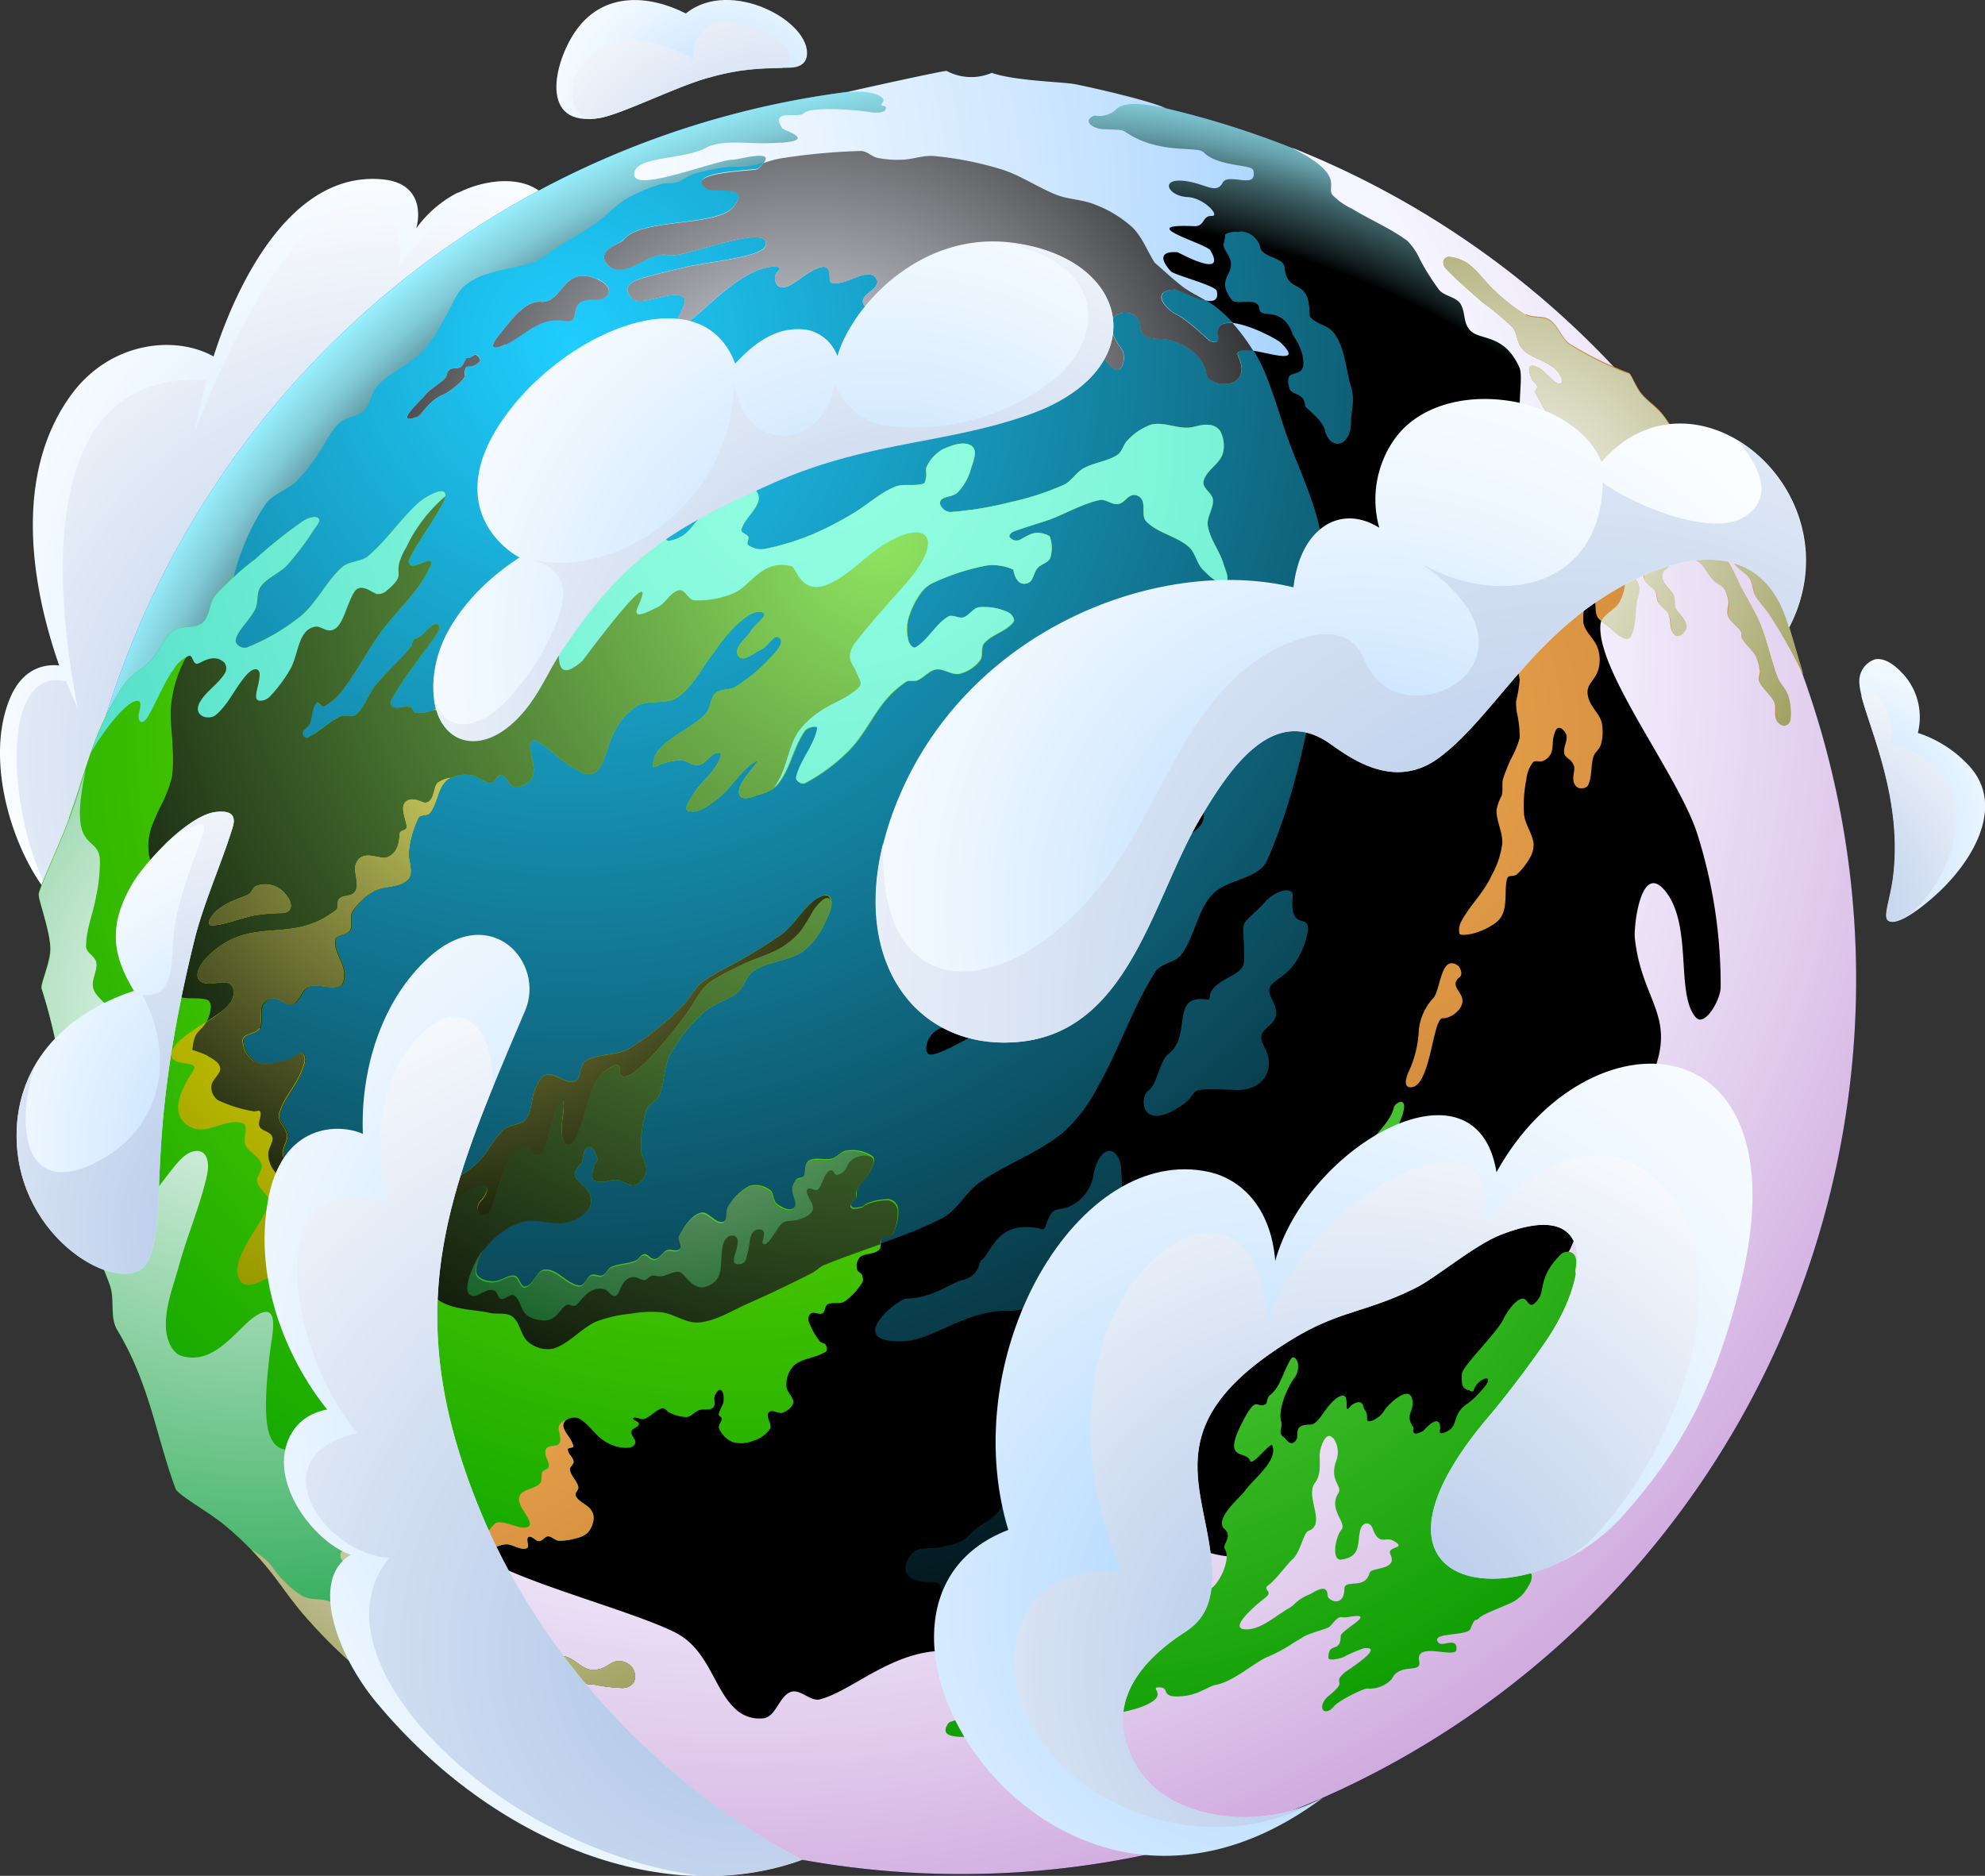 <svg xmlns="http://www.w3.org/2000/svg" xmlns:xlink="http://www.w3.org/1999/xlink" viewBox="0 0 266.36 251.74"><rect x="0" y="0" width="266.36" height="251.74" fill="#333333" stroke="none"/><defs><style>.cls-1{isolation:isolate;}.cls-10,.cls-11,.cls-12,.cls-13,.cls-14,.cls-15,.cls-16,.cls-17,.cls-18,.cls-19,.cls-2,.cls-20,.cls-21,.cls-22,.cls-23,.cls-24,.cls-25,.cls-26,.cls-27,.cls-28,.cls-29,.cls-3,.cls-30,.cls-31,.cls-32,.cls-33,.cls-34,.cls-35,.cls-4,.cls-5,.cls-6,.cls-7,.cls-8,.cls-9{fill-rule:evenodd;}.cls-2{fill:url(#radial-gradient);}.cls-12,.cls-16,.cls-17,.cls-19,.cls-23,.cls-25,.cls-27,.cls-29,.cls-3,.cls-31,.cls-33,.cls-35,.cls-7{mix-blend-mode:multiply;}.cls-3{fill:url(#New_Gradient_Swatch_76);}.cls-4{fill:url(#radial-gradient-2);}.cls-20,.cls-21,.cls-5,.cls-6,.cls-9{mix-blend-mode:screen;}.cls-5{fill:url(#radial-gradient-3);}.cls-6{fill:url(#radial-gradient-4);}.cls-7{fill:url(#radial-gradient-5);}.cls-8{fill:url(#New_Gradient_Swatch_22);}.cls-9{fill:url(#radial-gradient-6);}.cls-10{fill:url(#radial-gradient-7);}.cls-11{fill:url(#radial-gradient-8);}.cls-12{opacity:0.5;fill:url(#radial-gradient-9);}.cls-13{fill:url(#radial-gradient-10);}.cls-14{fill:url(#New_Gradient_Swatch_3);}.cls-15{fill:url(#radial-gradient-11);}.cls-16{fill:url(#radial-gradient-12);}.cls-17{fill:url(#radial-gradient-13);}.cls-18{fill:url(#radial-gradient-14);}.cls-19{fill:url(#radial-gradient-15);}.cls-20{fill:url(#radial-gradient-16);}.cls-21{fill:url(#radial-gradient-17);}.cls-22{fill:url(#radial-gradient-18);}.cls-23{fill:url(#New_Gradient_Swatch_76-2);}.cls-24{fill:url(#radial-gradient-19);}.cls-25{fill:url(#New_Gradient_Swatch_76-3);}.cls-26{fill:url(#radial-gradient-20);}.cls-27{fill:url(#New_Gradient_Swatch_76-4);}.cls-28{fill:url(#radial-gradient-21);}.cls-29{fill:url(#New_Gradient_Swatch_76-5);}.cls-30{fill:url(#radial-gradient-22);}.cls-31{fill:url(#New_Gradient_Swatch_76-6);}.cls-32{fill:url(#radial-gradient-23);}.cls-33{fill:url(#New_Gradient_Swatch_76-7);}.cls-34{fill:url(#radial-gradient-24);}.cls-35{fill:url(#New_Gradient_Swatch_76-8);}</style><radialGradient id="radial-gradient" cx="64.53" cy="97.04" r="76.19" gradientTransform="matrix(1, -0.08, 0.08, 1, -6.06, 6.27)" gradientUnits="userSpaceOnUse"><stop offset="0" stop-color="#9ecfff"/><stop offset="0.17" stop-color="#bcdeff"/><stop offset="0.39" stop-color="#d9ecff"/><stop offset="0.6" stop-color="#eef7ff"/><stop offset="0.8" stop-color="#fbfdff"/><stop offset="1" stop-color="#fff"/></radialGradient><radialGradient id="New_Gradient_Swatch_76" cx="63.27" cy="116.89" r="82.02" gradientTransform="matrix(1, -0.08, 0.08, 1, -6.06, 6.27)" gradientUnits="userSpaceOnUse"><stop offset="0" stop-color="#aac2e6"/><stop offset="1" stop-color="#fff"/></radialGradient><radialGradient id="radial-gradient-2" cx="110.13" cy="94.31" r="194.9" gradientUnits="userSpaceOnUse"><stop offset="0" stop-color="#009ced"/><stop offset="0.92" stop-color="#4e3bf5"/></radialGradient><radialGradient id="radial-gradient-3" cx="150.12" cy="158.47" r="135.13" gradientUnits="userSpaceOnUse"><stop offset="0.04"/><stop offset="0.84"/><stop offset="0.85" stop-color="#0d1516"/><stop offset="0.9" stop-color="#3e6268"/><stop offset="0.93" stop-color="#659fa9"/><stop offset="0.96" stop-color="#81cbd7"/><stop offset="0.99" stop-color="#93e6f4"/><stop offset="1" stop-color="#99f0ff"/></radialGradient><radialGradient id="radial-gradient-4" cx="87.45" cy="61.94" r="197.29" gradientUnits="userSpaceOnUse"><stop offset="0" stop-color="#1fceff"/><stop offset="1"/></radialGradient><radialGradient id="radial-gradient-5" cx="111.06" cy="103.17" r="185.33" gradientUnits="userSpaceOnUse"><stop offset="0.56" stop-color="#f5f5ff"/><stop offset="0.64" stop-color="#f0eafa"/><stop offset="0.79" stop-color="#e1cced"/><stop offset="0.99" stop-color="#ca9dd9"/><stop offset="1" stop-color="#c899d7"/></radialGradient><radialGradient id="New_Gradient_Swatch_22" cx="108.87" cy="114.64" r="128.94" gradientUnits="userSpaceOnUse"><stop offset="0" stop-color="#91eb00"/><stop offset="1" stop-color="#05a100"/></radialGradient><radialGradient id="radial-gradient-6" cx="129.02" cy="88.07" r="136.72" gradientUnits="userSpaceOnUse"><stop offset="0" stop-color="#8fe561"/><stop offset="1"/></radialGradient><radialGradient id="radial-gradient-7" cx="122.38" cy="74.85" r="161.38" gradientUnits="userSpaceOnUse"><stop offset="0" stop-color="#94ffe1"/><stop offset="0.18" stop-color="#88f9dd"/><stop offset="0.51" stop-color="#67e9d1"/><stop offset="0.95" stop-color="#33cebd"/><stop offset="1" stop-color="#2dcbbb"/></radialGradient><radialGradient id="radial-gradient-8" cx="71.51" cy="130.55" r="108.66" gradientUnits="userSpaceOnUse"><stop offset="0" stop-color="#dede00"/><stop offset="0.15" stop-color="#d2d200"/><stop offset="0.42" stop-color="#b2b200"/><stop offset="0.47" stop-color="#abab00"/><stop offset="0.51" stop-color="#a5a500"/><stop offset="0.77" stop-color="#7d7d00"/><stop offset="0.91" stop-color="#6e6e00"/></radialGradient><radialGradient id="radial-gradient-9" cx="97.94" cy="153.07" r="49.01" gradientUnits="userSpaceOnUse"><stop offset="0" stop-color="#fff"/><stop offset="1" stop-color="#093"/></radialGradient><radialGradient id="radial-gradient-10" cx="186.67" cy="113.97" r="100.94" gradientUnits="userSpaceOnUse"><stop offset="0" stop-color="#f0ab54"/><stop offset="1" stop-color="#b87126"/></radialGradient><radialGradient id="New_Gradient_Swatch_3" cx="153.4" cy="149.97" r="105.59" gradientUnits="userSpaceOnUse"><stop offset="0" stop-color="#78e05b"/><stop offset="1" stop-color="#0d9c00"/></radialGradient><radialGradient id="radial-gradient-11" cx="73.53" cy="44.07" r="119.1" gradientUnits="userSpaceOnUse"><stop offset="0" stop-color="#fff"/><stop offset="0.17" stop-color="#f9fcff"/><stop offset="0.4" stop-color="#e9f4ff"/><stop offset="0.66" stop-color="#cde6ff"/><stop offset="0.94" stop-color="#a8d4ff"/><stop offset="1" stop-color="#9ecfff"/></radialGradient><radialGradient id="radial-gradient-12" cx="212.42" cy="85.97" r="61.43" gradientUnits="userSpaceOnUse"><stop offset="0" stop-color="#fff"/><stop offset="1" stop-color="#848431"/></radialGradient><radialGradient id="radial-gradient-13" cx="45.6" cy="151.01" r="104.24" xlink:href="#radial-gradient-9"/><radialGradient id="radial-gradient-14" cx="74.01" cy="198.67" r="65.91" xlink:href="#radial-gradient-10"/><radialGradient id="radial-gradient-15" cx="73.08" cy="199.71" r="63.8" xlink:href="#radial-gradient-12"/><radialGradient id="radial-gradient-16" cx="118.83" cy="78.48" r="78.93" gradientUnits="userSpaceOnUse"><stop offset="0" stop-color="#f2f6ff"/><stop offset="1"/></radialGradient><radialGradient id="radial-gradient-17" cx="71.16" cy="121.59" r="68.38" gradientUnits="userSpaceOnUse"><stop offset="0" stop-color="#c5c55c"/><stop offset="1" stop-color="#000a00"/></radialGradient><radialGradient id="radial-gradient-18" cx="117.64" cy="39.43" r="34.01" gradientTransform="matrix(0.96, -0.27, 0.27, 0.96, -15.4, 27.57)" xlink:href="#radial-gradient"/><radialGradient id="New_Gradient_Swatch_76-2" cx="121.32" cy="60.44" r="48.41" gradientTransform="matrix(0.96, -0.27, 0.27, 0.96, -15.4, 27.57)" xlink:href="#New_Gradient_Swatch_76"/><radialGradient id="radial-gradient-19" cx="142.17" cy="183.9" r="121.28" gradientTransform="translate(48.58 -21.75) rotate(21.04)" xlink:href="#radial-gradient"/><radialGradient id="New_Gradient_Swatch_76-3" cx="150.42" cy="219.81" r="105.91" gradientTransform="translate(48.58 -21.75) rotate(21.04)" xlink:href="#New_Gradient_Swatch_76"/><radialGradient id="radial-gradient-20" cx="44.96" cy="168.6" r="61.74" gradientTransform="translate(-7.91 5.85) rotate(-4.66)" xlink:href="#radial-gradient"/><radialGradient id="New_Gradient_Swatch_76-4" cx="41.47" cy="178.83" r="68.96" gradientTransform="translate(-7.91 5.85) rotate(-4.66)" xlink:href="#New_Gradient_Swatch_76"/><radialGradient id="radial-gradient-21" cx="131.64" cy="98.58" r="85.88" gradientTransform="matrix(0.99, 0.15, -0.15, 0.99, 13.63, -13.96)" xlink:href="#radial-gradient"/><radialGradient id="New_Gradient_Swatch_76-5" cx="140.73" cy="111.83" r="88.28" gradientTransform="matrix(0.99, 0.15, -0.15, 0.99, 13.63, -13.96)" xlink:href="#New_Gradient_Swatch_76"/><radialGradient id="radial-gradient-22" cx="193.36" cy="137.73" r="94.31" gradientTransform="matrix(1, 0, 0, 1, 0, 0)" xlink:href="#radial-gradient"/><radialGradient id="New_Gradient_Swatch_76-6" cx="221.49" cy="152.6" r="130.04" gradientTransform="matrix(1, 0, 0, 1, 0, 0)" xlink:href="#New_Gradient_Swatch_76"/><radialGradient id="radial-gradient-23" cx="243.96" cy="122.4" r="36.44" gradientTransform="matrix(1, 0.06, -0.06, 1, 20.47, -8.9)" xlink:href="#radial-gradient"/><radialGradient id="New_Gradient_Swatch_76-7" cx="239.01" cy="132.98" r="37.47" gradientTransform="matrix(1, 0.06, -0.06, 1, 20.47, -8.9)" xlink:href="#New_Gradient_Swatch_76"/><radialGradient id="radial-gradient-24" cx="181.16" cy="231.06" r="122.76" gradientTransform="matrix(1, 0, 0, 1, 0, 0)" xlink:href="#radial-gradient"/><radialGradient id="New_Gradient_Swatch_76-8" cx="192.98" cy="239.69" r="85.29" gradientTransform="matrix(1, 0, 0, 1, 0, 0)" xlink:href="#New_Gradient_Swatch_76"/></defs><g class="cls-1"><g id="Layer_1" data-name="Layer 1"><path class="cls-2" d="M72.35,41.7a15.67,15.67,0,0,0-5.58,4.8c.65-2.45.28-6-4.28-6.54C49.7,38.51,42.37,54.84,39.57,63.7c-5.25-2.94-13.85-1.91-19,5C12.93,79,14.78,93.54,18.85,105.16c-3.1-.28-5.3,1.39-6.53,4.25-4.53,10.45,2.71,27.43,9.47,30,11.12,4.15,62.85-78.05,63.77-91.9.54-8.15-7.6-8.59-13.21-5.76Z" transform="translate(-10.91 -15.86)"/><path class="cls-3" d="M19.86,107.35c-9.84-2.59-7.51,21-1.56,29.51a9.86,9.86,0,0,0,3.49,2.5c9.37,3.49,47.57-54.3,59.92-80.88,3.54-14.36-5.41-22.39-17.36-6.78.76-3.11-.51-7.05-2-7.83C53.51,39.22,43,58.35,37,73.89c.54-2.74,1-4.72,1.63-7-23.18-1.45-20.31,28.76-17.25,44.2l-1.56-3.71Z" transform="translate(-10.91 -15.86)"/><path class="cls-4" d="M139.89,27.22A120.09,120.09,0,1,1,19.8,147.31,120.09,120.09,0,0,1,139.89,27.22Z" transform="translate(-10.91 -15.86)"/><path class="cls-5" d="M139.89,27.22A120.09,120.09,0,1,1,19.8,147.31,120.09,120.09,0,0,1,139.89,27.22Z" transform="translate(-10.91 -15.86)"/><path class="cls-6" d="M137.4,223.46c-1.82.39-3.24-.19-4.22,1-1.35,1.66-1.25,3.9,3,3.72,2-.09.33,3.28,2,3.88,4.39,1.56,8.55.86,11.53-2.55,1-1.19,1.61-1.63,4.27-2.29,2.07-.51-2.21-2,4-3.25,6.81-1.39,1.87-2.21,6.45-6.12,1.34-1.15-3.27-4.27,2.82-6.08,4.82-1.43,4.59-1.05,5.29-5.79.38-2.51-.68-2.28-3.14-2.62-3.42-.46-3.39,4.89-7.69,6-2.61.68-7.13,2.84-6.67,6,.54,3.72-3.78,6.73-3.89.29-.08-4.91-3.1-4.77-4.21-2.27-.55,1.24-.81,3-1.31,4.1-1.11,2.43-3.05,2.76-4.21,3.94s-1.55,1.5-4,2Zm-26-185.31a9.42,9.42,0,0,0,1.4-.3,26.77,26.77,0,0,1,2.88-.8,85,85,0,0,1,10.79-1c.81,0,1.45.76,2.24.93a13.69,13.69,0,0,0,3.32.24c1.44,0,2.86-.63,4.29-.49a45.23,45.23,0,0,1,9.08,1.81c2.58.82,4.84,2.46,7.37,3.42,1.66.62,3.54.61,5.17,1.31a16,16,0,0,1,4.93,3c1.33,1.31,2,3.16,3,4.73a.66.66,0,0,0,.14.15c1.24,1.06,2.4,2.21,3.71,3.17S172.67,56,174,57a19.09,19.09,0,0,1,3.27,3.27,23.5,23.5,0,0,1,3,4.73c1.32,2.93,2.17,6,3.23,9.08,1.58,4.54,3.86,8.92,4.68,13.66a43.75,43.75,0,0,1,.2,14.44c-1.64,9.87-3.4,19.93-7.42,29.09-1.18,2.68-5.45,2.52-7.42,4.68s-2.32,5.59-4.1,8c-.83,1.13-2.76,1.15-3.51,2.34-3.11,4.92-4.9,10.57-7.81,15.61a20.9,20.9,0,0,1-4.68,6.05c-3.37,2.71-7.6,4.15-11.13,6.64-1.84,1.3-2.89,3.63-4.88,4.69-5,2.64-10.58,4-15.81,6.24-.61.26-1.07.78-1.66,1.08-2.83,1.43-5.68,2.82-8.59,4.09-2.14.94-4.21,2.31-6.54,2.54-1.74.18-3.34-1.14-5.07-1.36a15.24,15.24,0,0,0-4.1.19,17.68,17.68,0,0,0-4.69,1.07c-2.06.93-3.59,3-5.75,3.62a4,4,0,0,1-3.32-.88c-1.06-.83-1.08-2.61-2.15-3.42-.82-.61-2-.27-3-.49-2.29-.5-4.86-.39-6.83-1.66-1.47-.94-1.93-2.93-2.73-4.49-.54-1.05-.27-2.68-1.27-3.31s-2.47.27-3.71.19c-.86-.05-2.19.21-2.53-.58-.53-1.21,1-2.67.58-3.91-.29-.79-1.5-1.05-2.34-1-1.21.1-2.11,1.53-3.32,1.46s-2.21-1.06-3.12-1.85a24.49,24.49,0,0,1-3.86-4.15,3.65,3.65,0,0,1-.63-2.05c0-.79.77-1.55.53-2.29s-1.39-.71-1.7-1.37.34-1.38.09-2c-.11-.29-.62,0-.92-.05a18.15,18.15,0,0,1-4.79-1.42,2.11,2.11,0,0,1-.87-1.9c.06-.9,1.31-1.55,1.17-2.44s-1.15-1.25-1.86-1.71a16.3,16.3,0,0,0-1.85-.68c-.06,0,0-.13,0-.2a6.38,6.38,0,0,1,.39-1.7c.35-.67,1.06-1.1,1.41-1.76a5.08,5.08,0,0,0,.64-2.1c0-.38-.13-.9-.49-1-1.13-.38-2.4-.06-3.56-.34a2.82,2.82,0,0,1-1.47-.88,3.28,3.28,0,0,1-.87-2c0-2.78.85-5.51.87-8.29a11.09,11.09,0,0,0-.78-3.71c-.5-1.46-1.63-2.69-2-4.2a8.07,8.07,0,0,1,.29-3.61,29.64,29.64,0,0,1,1.57-3.51A18.49,18.49,0,0,0,34,120.1a19.26,19.26,0,0,0,.1-3.8c0-2-.44-4-.19-6a17,17,0,0,1,1.66-5.66c.85-1.66,2.38-2.9,3.51-4.39a13.56,13.56,0,0,0,1.37-2.05,30.27,30.27,0,0,0,1.36-3.41c.55-1.58.82-3.25,1.47-4.79a28.92,28.92,0,0,1,3.31-6.54c1-1.34,2.88-1.85,4.1-3A26.12,26.12,0,0,0,53.45,77c1-1.43,1.74-3.16,3-4.39.9-.85,2.44-.79,3.32-1.66s.94-2.49,1.85-3.41c1.75-1.77,4.19-2.74,6-4.49a21.51,21.51,0,0,0,2.73-4.1c1-1.51,1.5-3.3,2.73-4.59a8.23,8.23,0,0,1,3.32-1.75c2-.7,4.16-.86,6.15-1.57a12.18,12.18,0,0,0,2.34-1.46c2-1.3,4.16-2.51,6.15-3.9,1.37-1,2.48-2.27,3.91-3.13a22.44,22.44,0,0,1,4.53-1.95c.74-.24,1.56-.06,2.3-.29s1.48-.87,2.29-1.12a25.08,25.08,0,0,1,4.2-.88c1-.14,2.12,0,3.18-.12ZM177.06,47a2.84,2.84,0,0,0-1.73.3c-.13,1.65-.6,1.11.31,2.66,1.64,2.77-1.87,2.89.53,6.12.65.88,3.66-.53,3.74,1.28.05,1.34,3.2-.58,4.5,3.48a8.33,8.33,0,0,1,1.22,2.47c1,4.25-2.63,1.22-1.72,4.58.31,1.17,2,.49,2.15,2.49,0,.18,2.33,1.84,2.64,3.22.61,2.76,3.56,2.4,3.51-1.32,0-1.33.57-2.64,0-4.49-.7-2.15-.84-6.07-2.8-7.75-.62-.52-2.78-1.11-2.78-2,0-5.22-3-2.44-3.36-6.35-.11-1.32-3.15-1.25-3.28-2.78a2.89,2.89,0,0,0-2.6-2ZM172.9,150c-5.11-.74-1.89,4.77-5.24,7.33-1.07.82-1.57,4.21-2.64,4.89-1.24.79-1.09,5.63,4.22,2.15,3.25-2.13-.07-2.57,7.45-2.23,3.65.16,5.58-2.75,3.84-5.86s3.24-2.2,1.07-6.3c-1.65-3.13,2.61-1.68,4.49-7.87,1.41-4.67-2.22-.47-1.72-5.91.15-1.54-2.28-.8-3.53.53-4.07,4.34-2.91,1.37-3,8.09,0,1.63-2.13,1.95-3.73,3.3-1.36,1.14-.54,2-1.2,1.88Zm-22.41,30.74c-5.87-1.2-6.37,3.1-7.93,4.29-.35.26-.16,2.07-2.61,2.65-1.32.31-4.17,2.5-7.37,2.43-1.12,0-8.63,6-.48,5.76,4-.11,8.42-4.27,14.32-4.11,2.33.07,7-1.8,8-4.4,1.05-2.79,5.77-.82,5.09-6.33-.22-1.87,1.94-1.36,1.87-4.36a23.68,23.68,0,0,0-.08-4.47c-.58-2.82-2.89-2.5-3.63,1.17a5.65,5.65,0,0,1-2.51,4c-2.42,1.55-2.8-.38-4,3.15-.12.37-.37.34-.71.27Zm15.18-52.43c-3,.74-.71,5.4-3.44,7.32-1.07.74,1.53,2.84-2.57,5.54-1.76,1.15-1.81,5.95-7.06,8.71-1.95,1-3.26,2.4-5.71,2.59s-1.81,1.77-4.89,2.15c-.43.05-6.51,3.86-6.65,2.46-.41-.08-.18-2.93,2.42-3.42a25.09,25.09,0,0,1,3.16-1.73c6-2.14,5.1-6.93,6-7.15,1.92-.47,3.9-5,5.59-5.37.92-.19,2.35-3.1,1.5-4.94-.71-1.55,2.08-4.9,4.14-4.92,4.84,0,.11-4.22,5.31-5.29,1.43-.29,1.43-2.08,2.34-2.35,4.54-1.37,4-14.63,6.92-12.75,0,0,3.74,9.73,1.18,10.89-4.91,2.23,1.53,5.09-3.52,7.88-1.6.89-3.16,0-4.75.38Z" transform="translate(-10.91 -15.86)"/><path class="cls-7" d="M177.41,224.78c-6.31.14-5.37-3.35-10.81,2.49-1.69,1.82-3.58,4-4.41,4.73a20.11,20.11,0,0,1-3.71,2.93c-1.39.8-3.16.85-4.49,1.76s-1.57,2.73-2.93,3.31c-3.88,1.7-8.39-2.17-12.1-2.53-7.68-.76-13.35,5.2-18,6.44-1.29.35-2.63-1.41-3.9-1-1.57.54-1.92,3.07-3.51,3.52a4.65,4.65,0,0,1-4.1-1.37c-2.78-2.64-3.49-7.91-8-10.15-6-3-22.09-7.11-26-10.35-2.76-2.31-3.43-6.49-6-9-1.28-1.22-3.68-.47-5.07-1.57-2.11-1.65,1.07-5-6.74-4.69s-12.88,6.25-10.44-12.68c.24-1.85,1.31-6.44-2.15-4.1-2.4,1.63-5.35,6.56-9.76,5.27-1.42-.41-2.1-2.42-2.14-3.9-.09-2.79,1-5.5,1.75-8.2,1.09-4,2.77-7.86,3.71-11.91.91-3.87-1.58-4.38-3.51-2.34-2.1,2.21-3.57,5.07-6,6.83-2.78,2-4.3-3.78-3.91-6,.44-2.55,2-4.82,3.32-7,.65-1.05.81-1.93-.61-1.42-1.25.45-3,1.21-4.46,1.61-.63.17-1.39-.15-1-1.17,1.53-3.78,3.46-7.63,3.71-11.71.1-1.64-2.25-2.53-2.73-4.1-.35-1.13.59-2.35.39-3.52-.15-.83-1.37-1.29-1.37-2.14,0-2.32,1-4.54,1.37-6.83a21.21,21.21,0,0,0,.48-4.88c-.18-2.41-2.22-1.73-2.61-5A120.09,120.09,0,1,0,184.18,35.65l1.14.62c6,3.29,3.55,4.67,4.39,5.76a9,9,0,0,0,2.64,1.85c2.43,1.49,5.12,2.6,7.41,4.3a8.23,8.23,0,0,1,1.66,2.44,31.14,31.14,0,0,0,2.64,4.19c.79.87,2.42.9,2.93,2,.59,1.23.26,2.34,1.17,3.36,1.28,1.44,4.57.38,6.63,5,.64,1.43-.6,5.91.59,8.59a24.11,24.11,0,0,0,4.1,5.85c2.09,2.39,5.21,3.91,6.83,6.64A16.84,16.84,0,0,1,229,93.37a6.49,6.49,0,0,1-.78,3.31c-.61,1.14-2.41,1.65-2.54,2.93-.66,6.17,10.52,20.34,13,28.21a67.19,67.19,0,0,1,3.12,20.49c0,1.76-2.14,5.4-3.32,4.1-2.72-3-.47-12-3.9-16.69s-4.46,4.36-4.3,6c.95,9,6.19,10.6,1.76,19.71-.41.84-2.9,2.8-3.71,2.34-1.11-.63-.62-2.63-1.56-3.51-.4-.38-1.22.14-1.56.58-1.16,1.54-2.58,3.16-2.73,5.08-.26,3.22,1.42,6.34,1.56,9.56a13,13,0,0,1-1,4.15,24.85,24.85,0,0,1-1.46,3.91c-.53,1-1.5,1.84-1.95,2.92-.54,1.27-.56,2.7-1,4a11.75,11.75,0,0,1-1.37,3.31c-.8,1.15-2.34,1.71-3,2.93-.77,1.38-.32,3.26-1.17,4.59-.62,1-2.32.79-2.93,1.76-.84,1.32-.1,3.35-1.07,4.58-.59.75-2.23-.34-2.83.39-1,1.2-.24,3.26-1.18,4.49a2.82,2.82,0,0,1-2.83.78c-.7-.19-.61-1.38-1.17-1.85-3.18-2.71-3.2-.33-4.19.78a2.22,2.22,0,0,1-2.83.39c-1.81-.86-2.21-4.64-2.83-6.15-.51-1.23-2.75-.42-3.52,1.27s-.39,3.39-1,5c-.2.52-1.1.54-1.27,1.07-1.16,3.6.48,7.23-4.3,10.05a7.73,7.73,0,0,1-3.71,1Z" transform="translate(-10.91 -15.86)"/><path class="cls-8" d="M20.19,125.67c-1.26,3.43-4.05,9.36-4.1,10.15s1.48,4.76,1.56,7.22c.06,1.87-1.38,4.84-1.17,5.47,2.2,6.81,3.17,14,4.1,21.08.25,1.94-.81,5.21-.59,5.86.38,1.12,4.11,8.45,5.66,12.88.68,1.93-.07,4.3,1,6,4.36,7.29,5.18,14.19,7.81,21.28.3.82,4.67,3.22,6.83,5.07,6.42,5.5,7.07,8.28,11.32,12.88a67.14,67.14,0,0,0,9.86,9c2.41,1.76,5.47,2.42,8,4,1.8,1.13,3,3,4.88,4.1a85.51,85.51,0,0,0,10.83,5A43.13,43.13,0,0,0,90.93,257a6.93,6.93,0,0,1-2.63-1.81c-.29-.33-.08-.91-.35-1.26s-1-.4-1.22-.83.3-.9.1-1.27-.84-.67-1.27-1-1-.38-1.22-.83.38-.7.34-1.07a1.93,1.93,0,0,0-.58-1.27c-.7-.6-1.81-.65-2.44-1.32a1.37,1.37,0,0,1-.2-1.46c.32-.58,1.38-.51,1.61-1.12s-.21-1.12-.58-1.52-1-.45-1.51-.73-1.32-.39-1.32-.93.88-.24,1.32-.14c1,.22,1.82,1,2.83,1.07.62.06,1.15-.47,1.75-.63a3.86,3.86,0,0,1,1.91-.39c.76.18,1.24,1,2,1.31a2.84,2.84,0,0,0,1,.1,23,23,0,0,0,3.86.49,1.91,1.91,0,0,0,1.61-.73,2,2,0,0,0-.2-2,2.28,2.28,0,0,0-1.85-.88c-.83,0-1.49.76-2.29,1a3.12,3.12,0,0,1-1.76.1c-1.05-.35-1.83-1.3-2.88-1.66-.74-.25-1.73.35-2.34-.14-2-1.61-3.22-4-5.08-5.81a2,2,0,0,0-1.61-.59c-1.18.2-2.15,1.12-3.32,1.42-.4.1-.8-.24-1.22-.25-.71,0-1.44.36-2.14.2A3.05,3.05,0,0,1,69.41,232c-.34-.47-.11-1.16-.29-1.71s-.26-1.17-.73-1.42c-1.37-.71-3.07-.58-4.45-1.27-.35-.17-.08-.83-.34-1.12-.66-.74-1.65-1.13-2.34-1.85-.15-.15-.24-.72,0-.64.73.31,1.19,1.08,1.91,1.42.41.2.95-.05,1.36.14s.79,1,1.37,1.18c.88.22,1.83-.27,2.73-.15s2,.8,3,.88c.35,0,.86-.24.88-.59,0-1.21-.93-2.38-.69-3.56a1.66,1.66,0,0,1,1.66-1.17c.84.13,1.07,1.55,1.9,1.71,1.17.21,2.29-.7,3.47-.74.93,0,1.85.83,2.73.54.49-.16-.19-1.25.25-1.51s.91.55,1.41.54.76-.63,1.22-.64.91.55,1.42.59a7.49,7.49,0,0,0,2.34-.34,3.24,3.24,0,0,0,1.56-.74,3.3,3.3,0,0,0,.78-1.8,1.85,1.85,0,0,0-.39-1.32c-.56-.72-1.6-1-2-1.81-.21-.36.43-.8.34-1.22-.18-.83-1-1.45-1.12-2.29-.07-.4.53-.72.49-1.12-.07-.59-.77-1-.78-1.61,0-.29.78-.16.73-.44-.18-1-1.07-1.65-1.32-2.59a.89.89,0,0,1,.39-.92,1.91,1.91,0,0,1,1.71-.2c1.32.74,2.11,2.19,3.37,3a5.69,5.69,0,0,0,2.58.92c.55.05,1.32,0,1.57-.53s-.59-1.06-.49-1.61.91-.56,1-1-1-.57-.73-.83,1,.26,1.47.1c.87-.3,1.49-1.2,2.39-1.42.38-.09.65.46,1,.59a5.7,5.7,0,0,0,2.25.59c.64-.06,1.09-.71,1.7-.93s1.4.09,1.86-.34,0-1.19.29-1.71c.14-.31.52-.84.78-.64.41.32.39,1,.34,1.52s-.57,1.13-.63,1.75c0,.22.38.32.39.54,0,.47-.54.94-.34,1.37a3.46,3.46,0,0,0,1.85,1.8,4.21,4.21,0,0,0,2.73-.19,4.05,4.05,0,0,0,2.25-1.61c.34-.63-.63-1.58-.2-2.15s1.29.19,1.86,0,1.36-.71,1.46-1.37-.94-1.43-.92-2.24a3.68,3.68,0,0,1,1-2.73c1.18-1,3-1,4.29-1.86.25-.16.11-.63,0-.88s-.64-.27-.83-.53a9.53,9.53,0,0,1-1.47-2.64,1,1,0,0,1,.29-1.07c.43-.27,1.08.2,1.52,0s.31-1,.73-1.22c.65-.35,1.55,0,2.2-.34A8.77,8.77,0,0,0,126.6,188c.2-.26.08-.68,0-1s-.63-.44-.68-.78a1.84,1.84,0,0,1,.34-1.61c.69-.61,1.9-.36,2.59-1,.45-.4.08-1.3.49-1.75s1.1.1,1.31-.3a6.24,6.24,0,0,0,.78-3.56,1.57,1.57,0,0,0-1.26-1.22,7.21,7.21,0,0,0-2.93.59c-.28.07-.45.39-.73.44-.45.07-1.16.3-1.37-.1s.53-.78.68-1.22-.06-.72.1-1c.49-.92,1.37-1.6,1.81-2.54.27-.6.74-1.53.24-1.95a4.85,4.85,0,0,0-3.42-.74c-.75.05-1.27.88-2,1.08-1,.27-2.23-.26-3.12.29-.61.38-.24,1.45-.63,2.05-.21.31-.77.17-1,.44a1.85,1.85,0,0,0-.49,1.12c-.07.88.81,2,.2,2.64s-1.66,0-2.3-.44-.38-1.51-1-1.91a3.19,3.19,0,0,0-2.73-.53,7,7,0,0,0-2.79,2.68c-.45.61,0,2-.78,2.15-1,.26-2-1.55-3-1.22-1.33.42-2.15,1.86-2.83,3.07-.29.51.47,1.31.09,1.76s-1.21,0-1.75.19-.92,1.06-1.56,1.18-.94-.69-1.47-.64-.75.7-1.22.88c-1,.4-2.21.38-3.22.83-.49.22-.67.92-1.17,1.12s-1.05-.25-1.51-.05c-.66.29-.9,1.5-1.61,1.42-1.67-.2-2.87-2.18-4.54-2.15-1.18,0-1.53,2.06-2.69,2.29-.67.14-.78-1.32-1.46-1.46s-1.52.49-2.29.68c-1.12.29-2.82-.24-2.88-1.22-.11-1.86,2.33-5.56,6.15-6.78,1.9-.61,4,.43,6,.05A5,5,0,0,0,90,178a2.3,2.3,0,0,0-.09-2.14c-.4-.9-1.64-1.34-1.86-2.3-.15-.64.65-1.16.93-1.75s.14-1.81.83-2,1.06.89,1.27,1.52c.11.32-.37.59-.44.92-.13.61-.42,1.3-.15,1.86.19.38.8.33,1.22.34.66,0,1.3-.31,2-.24.84.08,1.64.92,2.44.68a2.4,2.4,0,0,0,1.47-1.85c.16-1-.69-1.9-.69-2.88a16.68,16.68,0,0,1,.69-5.27c.28-.86,1.4-1.23,1.75-2.05.75-1.74.58-3.81,1.47-5.47a21.74,21.74,0,0,1,4.49-5.66c1.27-1.18,3.15-1.53,4.49-2.63,1-.82,1.26-2.35,2.34-3,2-1.27,4.69-1.26,6.64-2.64a10.56,10.56,0,0,0,3-4.19c.45-.92,1-2.15.49-3-.35-.6-1.5,0-2,.39-1.64,1.27-2.66,3.22-4.29,4.49a66.29,66.29,0,0,1-6.84,4.2,31.22,31.22,0,0,0-4,2.34c-1.09.92-1.67,2.36-2.73,3.32a39.53,39.53,0,0,1-7,5.56c-1.77,1-4.11.62-5.85,1.66-.89.53-.49,2.39-1.47,2.73-1.23.44-2.52-1.11-3.8-.87-.78.14-1.14,1.13-1.47,1.85-.59,1.3-.39,3-1.27,4.1-.65.85-2.12.65-2.92,1.37-1.43,1.28-2.19,3.19-3.61,4.49a9.81,9.81,0,0,1-4,2.44,4.51,4.51,0,0,1-3.51-.59c-.82-.57-.72-1.89-1.27-2.73-.76-1.16-1.36-2.67-2.63-3.22-.79-.34-1.67.54-2.35,1.07-1.07.83-1.52,2.57-2.83,2.93-1.5.41-3.05-1.15-4.58-.88-1,.17-1.16,2-2.15,2.05a3.13,3.13,0,0,1-2.64-1.86c-.4-.9.59-1.94.49-2.92s-1.28-1.78-1.07-2.74c.46-2.07,2.14-3.68,2.93-5.66.3-.76.83-1.82.29-2.44s-1.21.58-1.85.69c-1.45.25-3,1-4.4.39a3.28,3.28,0,0,1-1.85-3c.08-.91,1.8-.77,2.24-1.56s0-2.17.39-3.12a1.73,1.73,0,0,1,1.47-.88c.88,0,1.69,1,2.54.78,1-.34,1.23-2,2.24-2.34,1.28-.49,2.84.42,4.1-.1.6-.25.65-1.21.59-1.86-.15-1.47-1.4-2.82-1.18-4.29.13-.81,1.62-.67,2-1.37s-.13-1.73.3-2.44A8,8,0,0,1,61,135.48c1.43-.83,3.59-.41,4.68-1.66.84-.95-.11-2.55.1-3.8a13.52,13.52,0,0,1,1.27-4.4c.27-.49,1.22-.22,1.56-.68,1-1.28,1-3.19,2.15-4.29a4.37,4.37,0,0,1,3.22-.78c1,0,1.82,1.07,2.83,1.07.58,0,.79-1.16,1.36-1.07.78.12,1,1.5,1.76,1.56a2.52,2.52,0,0,0,2.44-1.27c.52-1.37-.41-2.93-.29-4.39,0-.3.4-.7.68-.59a15.91,15.91,0,0,1,2.64,1.95,17.81,17.81,0,0,0,3.7,2.44,1.81,1.81,0,0,0,2-.29c1.18-1.56,1.33-3.7,2.34-5.37a8.57,8.57,0,0,1,2.93-3.32c1.64-.87,3.93-.11,5.46-1.17,2.12-1.45,3.26-4,4.88-6a23.34,23.34,0,0,1,2.93-3.61c1-.85,2.34-2.18,3.61-1.76.92.31-1.08,1.61-1.56,2.44-.63,1.09-2.35,2.22-1.76,3.32s2.14-.36,3.13-.78,1.7-2.19,2.44-1.56-.53,1.92-1.18,2.63a22.52,22.52,0,0,1-4.68,3.91c-.8.52-2,.23-2.73.88s-.63,2.08-1.37,2.83c-1.72,1.72-4.12,2.67-5.86,4.39a3.58,3.58,0,0,0-1.17,2.54c0,.43.85-.21,1.27-.3a10.36,10.36,0,0,1,2.44-.49c.85,0,1.61.84,2.44.69,1-.2,1.67-1.71,2.73-1.66.6,0-.07,1.24-.39,1.76-.81,1.31-2.11,2.28-2.92,3.61-.45.72-1.6,2.2-.78,2.44,1.31.38,2.7-.75,3.8-1.57,1.94-1.43,3.1-3.84,5.17-5.07,1.1-.65-1.53,2-2,3.22-.2.45-.34,1.11,0,1.46s1,.25,1.46.1c1.27-.41,2.77-.72,3.61-1.76,1.68-2.06,2.07-4.95,3.61-7.12.33-.46,1.76-.84,1.66-.29-.44,2.33-2.3,4.22-2.83,6.54-.1.45.75,1,1.17.78a23.63,23.63,0,0,0,6-4.49c1.85-1.89,3-4.41,4.64-6.44a13.14,13.14,0,0,1,2.93-2.69c.42-.27,1,0,1.51-.19.9-.37,1.57-1.32,2.54-1.47s2.08.8,3.12.59a4.92,4.92,0,0,0,2.73-1.76c.51-.62.06-1.73.59-2.34,1.05-1.21,2.92-1.56,3.9-2.83.31-.39-.23-1.12-.68-1.32a7.69,7.69,0,0,0-3.86-.68c-.84.09-1.33,1.12-2.14,1.36-.66.2-1.47-.46-2.05-.09-1.69,1-2.63,3.08-4.35,4.1-.39.23-.91-.48-1-.93a5.82,5.82,0,0,1,0-2.93,11.23,11.23,0,0,1,1.68-3.44A4.29,4.29,0,0,1,136.29,94a30.73,30.73,0,0,1,7-2.25,6.76,6.76,0,0,1,3.57.54c.07,0,.29,2.43,2,1.81.74-.28.74-1.41,1.27-2s1.44-.69,1.71-1.37a4.57,4.57,0,0,0-.05-2.83c-.06-.2-.8-.43-1.28-.51-1.28-.22-2.36.86-3,1a1.17,1.17,0,0,1-1.12-.44c-.14-.22.16-.55.39-.69.43-.25,4.21-1.38,5.07-1.7,2.21-.85,4.29-2.07,6.59-2.59.83-.19,1.65.66,2.49.54s1.23-1.08,2-1.22a1.25,1.25,0,0,1,1.22.63c.45.89-.11,2.22.59,2.93,1.54,1.56,4,1.94,5.66,3.37.93.79,1.07,2.26,1.95,3.12s1.86,1.93,2.93,1.61c.78-.24,0-1.66-.2-2.44-.53-1.75-1.8-3.27-2.1-5.08-.19-1.17.8-2.32.69-3.51-.09-.91-1.46-1.54-1.27-2.44.31-1.47,2.11-2.28,2.58-3.71a4.16,4.16,0,0,0-.34-3.07,2,2,0,0,0-1.61-.83c-1-.1-1.91.4-2.88.39-1.56,0-3.15-.76-4.68-.44a7.67,7.67,0,0,0-3.22,2.1c-.61.54-.73,1.56-1.42,2-1.37.88-3.11,1-4.54,1.8-1,.56-1.59,1.72-2.63,2.2a36.33,36.33,0,0,1-7,2.29,47,47,0,0,1-8.25,1.37,1.6,1.6,0,0,1-1.22-.78.75.75,0,0,1,0-.88c.64-.51,1.67-.4,2.25-1a7.3,7.3,0,0,0,1.71-3c.31-1,1-2.54.19-3.17-1-.79-2.71-.14-3.9.39a5.35,5.35,0,0,0-2.15,2.29c-.24.4,0,1-.1,1.42s-.07.82-.39.92c-1.23.4-2.66-.07-3.85.44-2.1.89-3.79,2.53-5.76,3.66A42.5,42.5,0,0,1,120,87.54a33.52,33.52,0,0,1-6.54,2,2.9,2.9,0,0,1-2.15-.54c-.29-.23.16-.78,0-1.12s-1-.51-.92-.93c.39-1.39,1.75-2.35,2.24-3.71a1.55,1.55,0,0,0-.34-1.61c-.37-.3-1,0-1.42.2a29.79,29.79,0,0,0-5.27,2.78c-1.13.81-1.78,2.16-2.88,3a5.06,5.06,0,0,1-2,.83.4.4,0,0,1-.44-.24c-.06-.36.28-.72.2-1.07a1.85,1.85,0,0,0-.68-1.08,1.26,1.26,0,0,0-1.18-.24,7.1,7.1,0,0,0-2.14,2c-.39.47-.25,1.36-.78,1.66-1.42.81-3.25.68-4.69,1.46-.55.3-.51,1.2-1,1.61-.21.19-.75.27-.83,0-.15-.43.35-.86.39-1.31,0-.29-.38-.62-.2-.83,1.06-1.25,2.62-2,3.66-3.27a.66.66,0,0,0-.24-.88,2.4,2.4,0,0,0-1.91,0,81.52,81.52,0,0,0-10.15,5.9,1.38,1.38,0,0,0-.39,1.27c0,.35.86.48.69.78-.6,1-1.85,1.58-2.59,2.54-.31.41-.17,1.06-.49,1.47s-1,.34-1.27.78a26.29,26.29,0,0,0-1.46,4.19,6.44,6.44,0,0,1-.54,1.71c-.4.58-1.15.83-1.61,1.37-1.25,1.46-2,3.35-3.51,4.58a4.32,4.32,0,0,1-2.83.69c-.37,0-.43-.69-.78-.78-.74-.19-1.57.24-2.3,0a.71.71,0,0,1-.29-.88,42.19,42.19,0,0,1,3.13-4.74c1-1.53,2.27-2.94,3.22-4.53.14-.25.21-.68,0-.88s-.6-.06-.83.1a18.16,18.16,0,0,0-1.42,1.36c-.29.23-.73.26-1,.54s-.21.74-.44,1c-1.48,1.77-3.24,3.29-4.69,5.08-1,1.23-1.44,2.91-2.63,3.95-.56.49-1.53,0-2.2.29-1.59.75-2.83,2.13-4.44,2.83-.26.12-.64-.35-.59-.63.1-.49.72-.72.93-1.17.42-.92.29-2.1.93-2.88.24-.29.69.66,1,.49A8.1,8.1,0,0,0,57,108.33c1.84-2.41,3.19-5.17,5-7.62,1.56-2.14,3.49-4,5.07-6.15a16.17,16.17,0,0,0,1.66-2.92c.07-.15.07-.5-.1-.49-.82,0-1.57.66-2.39.63-.29,0-.62-.47-.49-.73,1.28-2.62,3.12-4.94,4.49-7.51.25-.46.57-1.05.34-1.52s-.77-.23-1.12-.09a8,8,0,0,0-2.59,1.56c-2.34,2.18-4.13,4.92-6.58,7-1,.82-2.57.66-3.52,1.51-2.12,1.9-3.33,4.7-5.51,6.54A28.43,28.43,0,0,1,44,102.76a1.32,1.32,0,0,1-1.37-.58c-.22-.31,0-.8.15-1.13.68-1.22,1.78-2.2,2.39-3.46.45-.94.12-2.19.73-3,.9-1.23,2.51-1.77,3.56-2.88A36.51,36.51,0,0,0,53,87c.32-.48,1.05-1.22.63-1.61s-1.43,0-2,.34a63.24,63.24,0,0,0-6.44,5.13,40.16,40.16,0,0,0-5.37,4.88c-.87,1.05-.71,2.82-1.76,3.7s-2.81.28-3.9,1.08c-1.32,1-1.83,2.7-2.93,3.9s-2.65,1.87-3.56,3.17c-4.19,6-5.11,11.52-7.52,18.08Z" transform="translate(-10.91 -15.86)"/><path class="cls-9" d="M58.75,111.74c-.56.49-1.53,0-2.2.29-1.59.75-2.83,2.13-4.44,2.83-.26.12-.64-.35-.59-.63.1-.49.72-.72.93-1.17.42-.92.29-2.1.93-2.88.24-.29.69.66,1,.49A8.1,8.1,0,0,0,57,108.33c1.84-2.41,3.19-5.17,5-7.62,1.56-2.14,3.49-4,5.07-6.15a16.17,16.17,0,0,0,1.66-2.92c.07-.15.07-.5-.1-.49-.82,0-1.57.66-2.39.63-.29,0-.62-.47-.49-.73,1.28-2.62,3.12-4.94,4.49-7.51.25-.46.57-1.05.34-1.52s-.77-.23-1.12-.09a8,8,0,0,0-2.59,1.56c-2.34,2.18-4.13,4.92-6.58,7-1,.82-2.57.66-3.52,1.51-2.12,1.9-3.33,4.7-5.51,6.54A28.43,28.43,0,0,1,44,102.76a1.32,1.32,0,0,1-1.37-.58c-.22-.31,0-.8.15-1.13.68-1.22,1.78-2.2,2.39-3.46.45-.94.12-2.19.73-3,.9-1.23,2.51-1.77,3.56-2.88A36.51,36.51,0,0,0,53,87c.32-.48,1.05-1.22.63-1.61s-1.43,0-2,.34a63.24,63.24,0,0,0-6.44,5.13c-1,.82-2,1.61-2.94,2.45-.14.51-.29,1-.46,1.52a30.27,30.27,0,0,1-1.36,3.41,13.56,13.56,0,0,1-1.37,2.05c-1.13,1.49-2.66,2.73-3.51,4.39a17,17,0,0,0-1.66,5.66c-.25,2,.17,4,.19,6a19.26,19.26,0,0,1-.1,3.8,18.49,18.49,0,0,1-1.26,3.42A29.64,29.64,0,0,0,31.19,127a8.07,8.07,0,0,0-.29,3.61c.32,1.51,1.45,2.74,2,4.2a11.09,11.09,0,0,1,.78,3.71c0,2.78-.87,5.51-.87,8.29a3.28,3.28,0,0,0,.87,2,2.82,2.82,0,0,0,1.47.88c1.16.28,2.43,0,3.56.34.36.12.51.64.49,1a5.08,5.08,0,0,1-.64,2.1c-.35.66-1.06,1.09-1.41,1.76a6.38,6.38,0,0,0-.39,1.7c0,.07-.06.17,0,.2a16.3,16.3,0,0,1,1.85.68c.71.46,1.72.88,1.86,1.71s-1.11,1.54-1.17,2.44a2.11,2.11,0,0,0,.87,1.9A18.15,18.15,0,0,0,44.91,165c.3.08.81-.24.92.05.25.62-.38,1.4-.09,2s1.48.67,1.7,1.37-.55,1.5-.53,2.29a3.65,3.65,0,0,0,.63,2.05,24.49,24.49,0,0,0,3.86,4.15c.91.79,1.91,1.78,3.12,1.85s2.11-1.36,3.32-1.46c.84-.08,2,.18,2.34,1,.45,1.24-1.11,2.7-.58,3.91.34.79,1.67.53,2.53.58,1.24.08,2.66-.85,3.71-.19s.73,2.26,1.27,3.31c.8,1.56,1.26,3.55,2.73,4.49,2,1.27,4.54,1.16,6.83,1.66,1,.22,2.21-.12,3,.49,1.07.81,1.09,2.59,2.15,3.42a4,4,0,0,0,3.32.88c2.16-.66,3.69-2.69,5.75-3.62a17.68,17.68,0,0,1,4.69-1.07,15.24,15.24,0,0,1,4.1-.19c1.73.22,3.33,1.54,5.07,1.36,2.33-.23,4.4-1.6,6.54-2.54,2.91-1.27,5.76-2.66,8.59-4.09.59-.3,1-.82,1.66-1.08,2.45-1,5-1.88,7.49-2.77a1.33,1.33,0,0,1,.23-.83c.29-.34,1.1.1,1.31-.3a6.24,6.24,0,0,0,.78-3.56,1.57,1.57,0,0,0-1.26-1.22,7.21,7.21,0,0,0-2.93.59c-.28.07-.45.39-.73.44-.45.07-1.16.3-1.37-.1s.53-.78.68-1.22-.06-.72.1-1c.49-.92,1.37-1.6,1.81-2.54.27-.6.74-1.53.24-1.95a4.85,4.85,0,0,0-3.42-.74c-.75.05-1.27.88-2,1.08-1,.27-2.23-.26-3.12.29-.61.38-.24,1.45-.63,2.05-.21.31-.77.17-1,.44a1.85,1.85,0,0,0-.49,1.12c-.07.88.81,2,.2,2.64s-1.66,0-2.3-.44-.38-1.51-1-1.91a3.19,3.19,0,0,0-2.73-.53,7,7,0,0,0-2.79,2.68c-.45.61,0,2-.78,2.15-1,.26-2-1.55-3-1.22-1.33.42-2.15,1.86-2.83,3.07-.29.51.47,1.31.09,1.76s-1.21,0-1.75.19-.92,1.06-1.56,1.18-.94-.69-1.47-.64-.75.7-1.22.88c-1,.4-2.21.38-3.22.83-.49.22-.67.92-1.17,1.12s-1.05-.25-1.51-.05c-.66.29-.9,1.5-1.61,1.42-1.67-.2-2.87-2.18-4.54-2.15-1.18,0-1.53,2.06-2.69,2.29-.67.14-.78-1.32-1.46-1.46s-1.52.49-2.29.68c-1.12.29-2.82-.24-2.88-1.22-.11-1.86,2.33-5.56,6.15-6.78,1.9-.61,4,.43,6,.05A5,5,0,0,0,90,178a2.3,2.3,0,0,0-.09-2.14c-.4-.9-1.64-1.34-1.86-2.3-.15-.64.65-1.16.93-1.75s.14-1.81.83-2,1.06.89,1.27,1.52c.11.32-.37.59-.44.92-.13.61-.42,1.3-.15,1.86.19.38.8.33,1.22.34.66,0,1.3-.31,2-.24.84.08,1.64.92,2.44.68a2.4,2.4,0,0,0,1.47-1.85c.16-1-.69-1.9-.69-2.88a16.68,16.68,0,0,1,.69-5.27c.28-.86,1.4-1.23,1.75-2.05.75-1.74.58-3.81,1.47-5.47a21.74,21.74,0,0,1,4.49-5.66c1.27-1.18,3.15-1.53,4.49-2.63,1-.82,1.26-2.35,2.34-3,2-1.27,4.69-1.26,6.64-2.64a10.56,10.56,0,0,0,3-4.19c.45-.92,1-2.15.49-3-.35-.6-1.5,0-2,.39-1.64,1.27-2.66,3.22-4.29,4.49a66.29,66.29,0,0,1-6.84,4.2,31.22,31.22,0,0,0-4,2.34c-1.09.92-1.67,2.36-2.73,3.32a39.53,39.53,0,0,1-7,5.56c-1.77,1-4.11.62-5.85,1.66-.89.53-.49,2.39-1.47,2.73-1.23.44-2.52-1.11-3.8-.87-.78.14-1.14,1.13-1.47,1.85-.59,1.3-.39,3-1.27,4.1-.65.85-2.12.65-2.92,1.37-1.43,1.28-2.19,3.19-3.61,4.49a9.81,9.81,0,0,1-4,2.44,4.51,4.51,0,0,1-3.51-.59c-.82-.57-.72-1.89-1.27-2.73-.76-1.16-1.36-2.67-2.63-3.22-.79-.34-1.67.54-2.35,1.07-1.07.83-1.52,2.57-2.83,2.93-1.5.41-3.05-1.15-4.58-.88-1,.17-1.16,2-2.15,2.05a3.13,3.13,0,0,1-2.64-1.86c-.4-.9.59-1.94.49-2.92s-1.28-1.78-1.07-2.74c.46-2.07,2.14-3.68,2.93-5.66.3-.76.83-1.82.29-2.44s-1.21.58-1.85.69c-1.45.25-3,1-4.4.39a3.28,3.28,0,0,1-1.85-3c.08-.91,1.8-.77,2.24-1.56s0-2.17.39-3.12a1.73,1.73,0,0,1,1.47-.88c.88,0,1.69,1,2.54.78,1-.34,1.23-2,2.24-2.34,1.28-.49,2.84.42,4.1-.1.6-.25.65-1.21.59-1.86-.15-1.47-1.4-2.82-1.18-4.29.13-.81,1.62-.67,2-1.37s-.13-1.73.3-2.44A8,8,0,0,1,61,135.48c1.43-.83,3.59-.41,4.68-1.66.84-.95-.11-2.55.1-3.8a13.52,13.52,0,0,1,1.27-4.4c.27-.49,1.22-.22,1.56-.68,1-1.28,1-3.19,2.15-4.29a4.37,4.37,0,0,1,3.22-.78c1,0,1.82,1.07,2.83,1.07.58,0,.79-1.16,1.36-1.07.78.12,1,1.5,1.76,1.56a2.52,2.52,0,0,0,2.44-1.27c.52-1.37-.41-2.93-.29-4.39,0-.3.4-.7.68-.59a15.91,15.91,0,0,1,2.64,1.95,17.81,17.81,0,0,0,3.7,2.44,1.81,1.81,0,0,0,2-.29c1.18-1.56,1.33-3.7,2.34-5.37a8.57,8.57,0,0,1,2.93-3.32c1.64-.87,3.93-.11,5.46-1.17,2.12-1.45,3.26-4,4.88-6a23.34,23.34,0,0,1,2.93-3.61c1-.85,2.34-2.18,3.61-1.76.92.31-1.08,1.61-1.56,2.44-.63,1.09-2.35,2.22-1.76,3.32s2.14-.36,3.13-.78,1.7-2.19,2.44-1.56-.53,1.92-1.18,2.63a22.52,22.52,0,0,1-4.68,3.91c-.8.52-2,.23-2.73.88s-.63,2.08-1.37,2.83c-1.72,1.72-4.12,2.67-5.86,4.39a3.58,3.58,0,0,0-1.17,2.54c0,.43.85-.21,1.27-.3a10.36,10.36,0,0,1,2.44-.49c.85,0,1.61.84,2.44.69,1-.2,1.67-1.71,2.73-1.66.6,0-.07,1.24-.39,1.76-.81,1.31-2.11,2.28-2.92,3.61-.45.72-1.6,2.2-.78,2.44,1.31.38,2.7-.75,3.8-1.57,1.94-1.43,3.1-3.84,5.17-5.07,1.1-.65-1.53,2-2,3.22-.2.45-.34,1.11,0,1.46s1,.25,1.46.1c1.27-.41,2.77-.72,3.61-1.76,1.68-2.06,2.07-4.95,3.61-7.12.33-.46,1.76-.84,1.66-.29-.44,2.33-2.3,4.22-2.83,6.54-.1.45.75,1,1.17.78a23.63,23.63,0,0,0,6-4.49c1.85-1.89,3-4.41,4.64-6.44a13.14,13.14,0,0,1,2.93-2.69c.42-.27,1,0,1.51-.19.9-.37,1.57-1.32,2.54-1.47s2.08.8,3.12.59a4.92,4.92,0,0,0,2.73-1.76c.51-.62.06-1.73.59-2.34,1.05-1.21,2.92-1.56,3.9-2.83.31-.39-.23-1.12-.68-1.32a7.69,7.69,0,0,0-3.86-.68c-.84.09-1.33,1.12-2.14,1.36-.66.2-1.47-.46-2.05-.09-1.69,1-2.63,3.08-4.35,4.1-.39.23-.91-.48-1-.93a5.82,5.82,0,0,1,0-2.93,11.23,11.23,0,0,1,1.68-3.44A4.29,4.29,0,0,1,136.29,94a30.73,30.73,0,0,1,7-2.25,6.76,6.76,0,0,1,3.57.54c.07,0,.29,2.43,2,1.81.74-.28.74-1.41,1.27-2s1.44-.69,1.71-1.37a4.57,4.57,0,0,0-.05-2.83c-.06-.2-.8-.43-1.28-.51-1.28-.22-2.36.86-3,1a1.17,1.17,0,0,1-1.12-.44c-.14-.22.16-.55.39-.69.43-.25,4.21-1.38,5.07-1.7,2.21-.85,4.29-2.07,6.59-2.59.83-.19,1.65.66,2.49.54s1.23-1.08,2-1.22a1.25,1.25,0,0,1,1.22.63c.45.89-.11,2.22.59,2.93,1.54,1.56,4,1.94,5.66,3.37.93.79,1.07,2.26,1.95,3.12s1.86,1.93,2.93,1.61c.78-.24,0-1.66-.2-2.44-.53-1.75-1.8-3.27-2.1-5.08-.19-1.17.8-2.32.69-3.51-.09-.91-1.46-1.54-1.27-2.44.31-1.47,2.11-2.28,2.58-3.71a4.16,4.16,0,0,0-.34-3.07,2,2,0,0,0-1.61-.83c-1-.1-1.91.4-2.88.39-1.56,0-3.15-.76-4.68-.44a7.67,7.67,0,0,0-3.22,2.1c-.61.54-.73,1.56-1.42,2-1.37.88-3.11,1-4.54,1.8-1,.56-1.59,1.72-2.63,2.2a36.33,36.33,0,0,1-7,2.29,47,47,0,0,1-8.25,1.37,1.6,1.6,0,0,1-1.22-.78.75.75,0,0,1,0-.88c.64-.51,1.67-.4,2.25-1a7.3,7.3,0,0,0,1.71-3c.31-1,1-2.54.19-3.17-1-.79-2.71-.14-3.9.39a5.35,5.35,0,0,0-2.15,2.29c-.24.4,0,1-.1,1.42s-.07.82-.39.92c-1.23.4-2.66-.07-3.85.44-2.1.89-3.79,2.53-5.76,3.66A42.5,42.5,0,0,1,120,87.54a33.52,33.52,0,0,1-6.54,2,2.9,2.9,0,0,1-2.15-.54c-.29-.23.16-.78,0-1.12s-1-.51-.92-.93c.39-1.39,1.75-2.35,2.24-3.71a1.55,1.55,0,0,0-.34-1.61c-.37-.3-1,0-1.42.2a29.79,29.79,0,0,0-5.27,2.78c-1.13.81-1.78,2.16-2.88,3a5.06,5.06,0,0,1-2,.83.4.4,0,0,1-.44-.24c-.06-.36.28-.72.2-1.07a1.85,1.85,0,0,0-.68-1.08,1.26,1.26,0,0,0-1.18-.24,7.1,7.1,0,0,0-2.14,2c-.39.47-.25,1.36-.78,1.66-1.42.81-3.25.68-4.69,1.46-.55.3-.51,1.2-1,1.61-.21.19-.75.27-.83,0-.15-.43.35-.86.39-1.31,0-.29-.38-.62-.2-.83,1.06-1.25,2.62-2,3.66-3.27a.66.66,0,0,0-.24-.88,2.4,2.4,0,0,0-1.91,0,81.52,81.52,0,0,0-10.15,5.9,1.38,1.38,0,0,0-.39,1.27c0,.35.86.48.69.78-.6,1-1.85,1.58-2.59,2.54-.31.41-.17,1.06-.49,1.47s-1,.34-1.27.78a26.29,26.29,0,0,0-1.46,4.19,6.44,6.44,0,0,1-.54,1.71c-.4.58-1.15.83-1.61,1.37-1.25,1.46-2,3.35-3.51,4.58a4.32,4.32,0,0,1-2.83.69c-.37,0-.43-.69-.78-.78-.74-.19-1.57.24-2.3,0a.71.71,0,0,1-.29-.88,42.19,42.19,0,0,1,3.13-4.74c1-1.53,2.27-2.94,3.22-4.53.14-.25.21-.68,0-.88s-.6-.06-.83.1a18.16,18.16,0,0,0-1.42,1.36c-.29.23-.73.26-1,.54s-.21.74-.44,1c-1.48,1.77-3.24,3.29-4.69,5.08-1,1.23-1.44,2.91-2.63,3.95Z" transform="translate(-10.91 -15.86)"/><path class="cls-10" d="M109.52,95.38c2.08-.9,3.76-4.58,7.61-3.52.68.19,1.27,4.18,5.27,2.25,2.81-1.36,4.9-3.92,7.61-5.47,5.73-3.26,7.55-.22,2.34,5.66-2.21,2.51-4.5,5-6.53,7.62a3.51,3.51,0,0,0-.88,2c0,.77.58,1.43.88,2.14.66,1.65,1.17,1.59-.88,3-1.29.9-2.83,1.41-4.1,2.34a10.54,10.54,0,0,0-2.93,2.83c-1.07,1.78-1.37,3.93-2.24,5.81a12.4,12.4,0,0,1-.88,1.49,3.17,3.17,0,0,0,.49-.48c1.68-2.06,2.07-4.95,3.61-7.12.33-.46,1.76-.84,1.66-.29-.44,2.33-2.3,4.22-2.83,6.54-.1.45.75,1,1.17.78a23.63,23.63,0,0,0,6-4.49c1.85-1.89,3-4.41,4.64-6.44a13.14,13.14,0,0,1,2.93-2.69c.42-.27,1,0,1.51-.19.9-.37,1.57-1.32,2.54-1.47s2.08.8,3.12.59a4.92,4.92,0,0,0,2.73-1.76c.51-.62.06-1.73.59-2.34,1.05-1.21,2.92-1.56,3.9-2.83.31-.39-.23-1.12-.68-1.32a7.69,7.69,0,0,0-3.86-.68c-.84.09-1.33,1.12-2.14,1.36-.66.2-1.47-.46-2.05-.09-1.69,1-2.63,3.08-4.35,4.1-.39.23-.91-.48-1-.93a5.82,5.82,0,0,1,0-2.93,11.23,11.23,0,0,1,1.68-3.44A4.29,4.29,0,0,1,136.29,94a30.73,30.73,0,0,1,7-2.25,6.76,6.76,0,0,1,3.57.54c.07,0,.29,2.43,2,1.81.74-.28.74-1.41,1.27-2s1.44-.69,1.71-1.37a4.57,4.57,0,0,0-.05-2.83c-.06-.2-.8-.43-1.28-.51-1.28-.22-2.36.86-3,1a1.17,1.17,0,0,1-1.12-.44c-.14-.22.16-.55.39-.69.43-.25,4.21-1.38,5.07-1.7,2.21-.85,4.29-2.07,6.59-2.59.83-.19,1.65.66,2.49.54s1.23-1.08,2-1.22a1.25,1.25,0,0,1,1.22.63c.45.89-.11,2.22.59,2.93,1.54,1.56,4,1.94,5.66,3.37.93.79,1.07,2.26,1.95,3.12s1.86,1.93,2.93,1.61c.78-.24,0-1.66-.2-2.44-.53-1.75-1.8-3.27-2.1-5.08-.19-1.17.8-2.32.69-3.51-.09-.91-1.46-1.54-1.27-2.44.31-1.47,2.11-2.28,2.58-3.71a4.16,4.16,0,0,0-.34-3.07,2,2,0,0,0-1.61-.83c-1-.1-1.91.4-2.88.39-1.56,0-3.15-.76-4.68-.44a7.67,7.67,0,0,0-3.22,2.1c-.61.54-.73,1.56-1.42,2-1.37.88-3.11,1-4.54,1.8-1,.56-1.59,1.72-2.63,2.2a36.33,36.33,0,0,1-7,2.29,47,47,0,0,1-8.25,1.37,1.6,1.6,0,0,1-1.22-.78.75.75,0,0,1,0-.88c.64-.51,1.67-.4,2.25-1a7.3,7.3,0,0,0,1.71-3c.31-1,1-2.54.19-3.17-1-.79-2.71-.14-3.9.39a5.35,5.35,0,0,0-2.15,2.29c-.24.4,0,1-.1,1.42s-.07.82-.39.92c-1.23.4-2.66-.07-3.85.44-2.1.89-3.79,2.53-5.76,3.66A42.5,42.5,0,0,1,120,87.54a33.52,33.52,0,0,1-6.54,2,2.9,2.9,0,0,1-2.15-.54c-.29-.23.16-.78,0-1.12s-1-.51-.92-.93c.39-1.39,1.75-2.35,2.24-3.71a1.55,1.55,0,0,0-.34-1.61c-.37-.3-1,0-1.42.2a29.79,29.79,0,0,0-5.27,2.78c-1.13.81-1.78,2.16-2.88,3a5.06,5.06,0,0,1-2,.83.4.4,0,0,1-.44-.24c-.06-.36.28-.72.2-1.07a1.85,1.85,0,0,0-.68-1.08,1.26,1.26,0,0,0-1.18-.24,7.1,7.1,0,0,0-2.14,2c-.39.47-.25,1.36-.78,1.66-1.42.81-3.25.68-4.69,1.46-.55.3-.51,1.2-1,1.61-.21.19-.75.27-.83,0-.15-.43.35-.86.39-1.31,0-.29-.38-.62-.2-.83,1.06-1.25,2.62-2,3.66-3.27a.66.66,0,0,0-.24-.88,2.4,2.4,0,0,0-1.91,0,81.52,81.52,0,0,0-10.15,5.9,1.38,1.38,0,0,0-.39,1.27c0,.35.86.48.69.78-.6,1-1.85,1.58-2.59,2.54-.31.41-.17,1.06-.49,1.47s-1,.34-1.27.78a26.29,26.29,0,0,0-1.46,4.19,6.44,6.44,0,0,1-.54,1.71c-.4.58-1.15.83-1.61,1.37-1.25,1.46-2,3.35-3.51,4.58a2.28,2.28,0,0,1-.53.34,4.71,4.71,0,0,0,1.48-.5c.82-.52,1.35-1.43,2.14-2,.26-.18.67-.37.93-.19a1,1,0,0,1,.29,1c-2.39,8.74,4.08-.86,6.3-3,.24-.23.81.22,1,0,1.78-2.24,2.73-6,4.3-7.86,2.74-3.32-2.65,11.49,3.61,5.9,0,0,10.7-14.47,7.42-7.22-.89,2,1.75.42,2.53.1,1.19-.48,1.78-2.1,3-2.34.81-.16,1.23,1.32,2.05,1.36a12.26,12.26,0,0,0,5.37-1ZM34.13,105.82a4.36,4.36,0,0,1,2.15-1.95c.47-.13.5,1,1,1.07s2.15-1.55,3.71-.19a1.26,1.26,0,0,1,.09,1.46c-.87,1.44-2.45,2.36-3.31,3.81-1.13,1.89,1.12,2.63,2.14,1.76,1.71-1.47,2.59-3.7,4.1-5.37,1-1.1,1.73-.84,1.74-.09,0,1.62-1.07,3.44,0,3.58a1.89,1.89,0,0,0,1.49-.69,18.91,18.91,0,0,0,2.64-3.58c1.12-2,1-5.25,3.32-5.66.59-.11,1.15.4,1.75.48,1.93.28,2.32-3.33,3.52-5.17.86-1.32,2.49.22,3,.29a1.65,1.65,0,0,0,1.27-.39c2.5-2.08,1.3-2.09,1.76-3.85a8.83,8.83,0,0,1,.92-2,20.42,20.42,0,0,1,5.27-6.89A.79.79,0,0,0,70.6,82c-.16-.34-.77-.23-1.12-.09a8,8,0,0,0-2.59,1.56c-2.34,2.18-4.13,4.92-6.58,7-1,.82-2.57.66-3.52,1.51-2.12,1.9-3.33,4.7-5.51,6.54A28.43,28.43,0,0,1,44,102.76a1.32,1.32,0,0,1-1.37-.58c-.22-.31,0-.8.15-1.13.68-1.22,1.78-2.2,2.39-3.46.45-.94.12-2.19.73-3,.9-1.23,2.51-1.77,3.56-2.88A36.51,36.51,0,0,0,53,87c.32-.48,1.05-1.22.63-1.61s-1.43,0-2,.34a63.24,63.24,0,0,0-6.44,5.13,40.16,40.16,0,0,0-5.37,4.88c-.87,1.05-.71,2.82-1.76,3.7s-2.81.28-3.9,1.08c-1.32,1-1.83,2.7-2.93,3.9s-2.65,1.87-3.56,3.17A32.13,32.13,0,0,0,25,112.2a44.53,44.53,0,0,0-1.91,4.7c.32-.54.66-1.09,1-1.62,1.92-2.9,4.23-5.51,5.33-5.36.61.09.19,1.24.1,1.86-.13.89.47,1.58,1.27.19,1.16-2,2-4.22,3.31-6.15Z" transform="translate(-10.91 -15.86)"/><path class="cls-11" d="M45.69,153.83c.52-.91,0-2.17.39-3.12a1.73,1.73,0,0,1,1.47-.88c.88,0,1.69,1,2.54.78,1-.34,1.23-2,2.24-2.34,1.28-.49,2.84.42,4.1-.1.6-.25.65-1.21.59-1.86-.15-1.47-1.4-2.82-1.18-4.29.13-.81,1.62-.67,2-1.37s-.13-1.73.3-2.44A8,8,0,0,1,61,135.48c1.43-.83,3.59-.41,4.68-1.66.84-.95-.11-2.55.1-3.8a13.52,13.52,0,0,1,1.27-4.4c.27-.49,1.22-.22,1.56-.68,1-1.28,1-3.19,2.15-4.29a2.21,2.21,0,0,1,.6-.41,3.8,3.8,0,0,0-1.7.67c-.68.58-.38,2.58-1.71,2.68-.37,0-2-1.07-2.78.1-.54.86.45,2.68.29,3.27-.1.35-.72.31-.88.63s.17,2.55-1.7,3.32c-1,.42-3.44-1.31-4.25,1-.38,1.08,1,3.43-.68,4.05-.5.18-1.15.14-1.52.53s0,1.15-.39,1.47c-6.06,4.77-11,.68-16.78,5.8-2.59,2.3-2.42,4.38.22,4.08,1.16-.13,2.21-.44,2.7.61a2.39,2.39,0,0,1-.58,2.24c-1.3,1.74-7,4.06-7.66,6.35-.57,2,3.21,1.16,3.07,2.14-.08.54-4.63,6-.39,8,2.06,1,4.66-1.29,6.83-.59.94.3,0,2,.39,2.93S45.67,171,46,172.1c.25.76-.73,1.55-.58,2.34.2,1.09,1.8,1.85,1.56,2.93-.6,2.62-5.8,7.84-3.76,10.47,1.41,1.82,6.44-2.33,9.54-5,6-5.13,1.61,3.68,5.93.56,1.9-1.38,3.21-3.42,4.88-5.08,2.33-2.32,2.75,1.15,6.44-.39a23,23,0,0,0,3.27-2.15c3.48-2.2,3.45-.2,2.25,1.07-1.52,1.62.62,2.79,1.31,1.06.41-1,.91-2.85,1.46-4.45,1-3,2.67-5,4-3.17.38.52,1.09.69,1.62-.31.33-.64.84-2.81,1.35-4.49.87-2.9,1.52-2.61,1.19-.09a11,11,0,0,0-.16,2.59c.2,1.68,1.26,1.88,2,.22s1.45-4.39,2-6.09A6,6,0,0,1,93,159c1-.53,1.15.11,1.11.6s.07.63.39.72c1.92.53,8.37-8,9.41-9.76a14.43,14.43,0,0,1,1.71-2.44c.84-.89,4-2.39,5.13-2.93,1.6-.75,3.34-1.22,4.88-2.1a10.87,10.87,0,0,0,2.68-2.24,28.86,28.86,0,0,0,1.71-2.76c.7-1,1.84-2.32,2.33-1.39a1.29,1.29,0,0,0-.16-.41c-.35-.6-1.5,0-2,.39-1.64,1.27-2.66,3.22-4.29,4.49a66.29,66.29,0,0,1-6.84,4.2,31.22,31.22,0,0,0-4,2.34c-1.09.92-1.67,2.36-2.73,3.32a39.53,39.53,0,0,1-7,5.56c-1.77,1-4.11.62-5.85,1.66-.89.53-.49,2.39-1.47,2.73-1.23.44-2.52-1.11-3.8-.87-.78.14-1.14,1.13-1.47,1.85-.59,1.3-.39,3-1.27,4.1-.65.85-2.12.65-2.92,1.37-1.43,1.28-2.19,3.19-3.61,4.49a9.81,9.81,0,0,1-4,2.44,4.51,4.51,0,0,1-3.51-.59c-.82-.57-.72-1.89-1.27-2.73-.76-1.16-1.36-2.67-2.63-3.22-.79-.34-1.67.54-2.35,1.07-1.07.83-1.52,2.57-2.83,2.93-1.5.41-3.05-1.15-4.58-.88-1,.17-1.16,2-2.15,2.05a3.13,3.13,0,0,1-2.64-1.86c-.4-.9.59-1.94.49-2.92s-1.28-1.78-1.07-2.74c.46-2.07,2.14-3.68,2.93-5.66.3-.76.83-1.82.29-2.44s-1.21.58-1.85.69c-1.45.25-3,1-4.4.39a3.28,3.28,0,0,1-1.85-3c.08-.91,1.8-.77,2.24-1.56Zm2.82-18.64a3.4,3.4,0,0,0-3.31-.39c-.34.18-.52.78-.82,1-.61.45-2.49.84-3.83,1.85a4.31,4.31,0,0,0-1.43,1.48c-.38.81,0,1,.3.93,1.93-.14,3.76-1,5.67-1.36a25.84,25.84,0,0,1,3.5-.3c2,0,1.62-1.87-.08-3.22Z" transform="translate(-10.91 -15.86)"/><path class="cls-12" d="M108.64,177.74c-.45.61,0,2-.78,2.15-1,.26-2-1.55-3-1.22-1.33.42-2.15,1.86-2.83,3.07-.29.51.47,1.31.09,1.76s-1.21,0-1.75.19-.92,1.06-1.56,1.18-.94-.69-1.47-.64-.75.7-1.22.88c-1,.4-2.21.38-3.22.83-.49.22-.67.92-1.17,1.12s-1.05-.25-1.51-.05c-.66.29-.9,1.5-1.61,1.42-1.67-.2-2.87-2.18-4.54-2.15-1.18,0-1.53,2.06-2.69,2.29-.67.14-.78-1.32-1.46-1.46s-1.52.49-2.29.68c-1.12.29-2.82-.24-2.88-1.22A5.53,5.53,0,0,1,76,183.4c-.16.16-.32.33-.47.5-.81.94-3.22,5.95-1,5.88.72,0,1.84-1.19,2.78-.68.4.21.39,1,.83,1.07.76.18,1.38-1.25,2.2,0s.5,2.38,2.88,2.83,2.64-1.41,3.7-2c.33-.19.77.22,1.13.1.7-.22,1.68-2.7,3.9-2.24.59.12,1,1.1,1.56.92s.59-1.64,1.65-2.3,1.69.3,2.3.16c.41-.1.5-.46.91-.56s.64.08,1.1.07c.88,0,1.71-.71,2.58-.59s2,3.42,4.64,1.42c1.48-1.13.68-3.68,1.36-5.42.48-1.22,1.84-1.09,1.86-.14a5.77,5.77,0,0,1-.34,1.67c-.18.63-.49,1.5.56,1.43a1,1,0,0,0,.85-.57,14.69,14.69,0,0,0,.56-2.73c.16-.74.47-1.44,1.38-1.36a.5.5,0,0,1,.5.43,3.73,3.73,0,0,1-.19,1.18.29.29,0,0,0,.48.29,3.22,3.22,0,0,0,.74-.78c1.25-1.71,1.1-2.2,2.64-2.29.87-.06,2.52-.49,2.87-1.42.26-.7-.68-1.71-.78-2.39s.47-.54.82-.41.55.15.69,0c.59-.61.83-2.26,1.64-2.54.61-.2.39.94,1.21.53,1.08-.52.9-1.19,1.5-1.79a2.89,2.89,0,0,1,2.74-.59,5.09,5.09,0,0,0-3.32-.65c-.75.05-1.27.88-2,1.08-1,.27-2.23-.26-3.12.29-.61.38-.24,1.45-.63,2.05-.21.31-.77.17-1,.44a1.85,1.85,0,0,0-.49,1.12c-.07.88.81,2,.2,2.64s-1.66,0-2.3-.44-.38-1.51-1-1.91a3.19,3.19,0,0,0-2.73-.53,7,7,0,0,0-2.79,2.68Z" transform="translate(-10.91 -15.86)"/><path class="cls-13" d="M215.67,58.13a23.43,23.43,0,0,1-4.15-3.22c-1.28-1.14-2.23-2.64-3.61-3.66a5.2,5.2,0,0,0-2.59-.93.79.79,0,0,0-.73.59,1.22,1.22,0,0,0,.34,1c1.54,1.62,3.26,3.06,4.93,4.54a39.53,39.53,0,0,1,4,3.32c.57.66.58,1.68,1,2.44a3.36,3.36,0,0,0,1,1.07c1.12.73,2.46,1.09,3.52,1.9a3.43,3.43,0,0,1,1.17,1.71c.07.23-.32.6-.54.49-1-.51-1.59-1.53-2.54-2.1-.36-.22-1-.53-1.26-.19s0,1,.19,1.51.66.68.78,1.12c.08.28-.37.57-.24.83a62.76,62.76,0,0,0,3.56,6,17.45,17.45,0,0,1,1.61,2.25,1,1,0,0,1-.19,1,1.09,1.09,0,0,1-1.22.2c-.84-.65-1.1-1.85-1.86-2.59a4.56,4.56,0,0,0-2-1.12c-.55-.15-1.3-.26-1.71.15a3.35,3.35,0,0,0-.83,2.39c0,.56.82.86.93,1.41s-.33,1.1-.29,1.66c.07,1,.56,2,.63,3.08a20.35,20.35,0,0,1-.24,2.44c-.12,2-.27,4-.25,6,0,.87.48,1.72.34,2.58s-.68,2-.73,3c-.08,1.69.19,3,.12,4.71,0,.83-.4,1.51-.43,2.34a27.87,27.87,0,0,0,.46,3,19.69,19.69,0,0,1-.49,2.93,8.08,8.08,0,0,0,.1,1.47,15.86,15.86,0,0,1,.39,3.41,12.36,12.36,0,0,1-1.17,2.83,23.45,23.45,0,0,0-1.08,2.73c-.18.73.05,1.54-.19,2.25a6.57,6.57,0,0,0-.68,1.9c0,1.64.81,2.8.78,4.44a11.47,11.47,0,0,1-1.37,4.2c-1.11,2.47-3,4.18-4.1,6.25a2.4,2.4,0,0,0-.29,1.65c.07.26.51.21.78.2,1.59-.08,4.08-1.24,4.78-2.34,1-1.52.4-4,.88-5.27.16-.43.93-.19,1.27-.49a8.56,8.56,0,0,0,1.76-2.25,3.37,3.37,0,0,0,.48-1.95c-.18-1.32-1.11-2.48-1.27-3.8a17.19,17.19,0,0,1,.3-4.69,4.49,4.49,0,0,1,.88-2.34c.3-.35.95,0,1.36-.2a2.14,2.14,0,0,0,1.08-1c.32-.76.14-1.66.39-2.44.11-.38.28-1,.68-1s.88.56,1,1c.15.8-.46,1.63-.3,2.44.1.49.72.72,1,1.12a1.51,1.51,0,0,1,.34.68c.06.6-.21,1.22-.1,1.81a1.22,1.22,0,0,0,.64,1c.43.14,1.11.07,1.31-.34.58-1.17.34-2.6.73-3.85.19-.6.84-1,1-1.61a6.27,6.27,0,0,0,.1-3c-.29-1.08-1.26-1.88-1.66-2.93-.87-2.3.94-2.43,1.32-4.58a4.9,4.9,0,0,0-.2-2.49c-.43-1.19-1.58-2-1.9-3.27a8.18,8.18,0,0,1,.29-2.93,20.63,20.63,0,0,0,.29-2.05c0-.91-.26-1.82-.19-2.73.05-.68.43-1.29.54-2s-.08-1.24,0-1.85c0-.15.31-.37.39-.24a4.32,4.32,0,0,1,.69,1.9,20.48,20.48,0,0,1-.2,3.22c-.07,1.17-.28,2.34-.24,3.51.09,2.79.15,2.27,2,3.76.38.32,2.21,2.18,2.78.93.67-1.46.52-3.16.78-4.74a5,5,0,0,0,.3-1.8c-.19-.83-1-1.43-1.22-2.25-.13-.39.24-.82.14-1.22-.17-.72-.77-1.31-.93-2a20.69,20.69,0,0,1,0-2.49c0-.45-.35-.87-.3-1.32,0-.21.32-.51.49-.39a2.2,2.2,0,0,1,.78,1.22c.34,1,.34,2.15.69,3.17.15.45.66.72.78,1.17.25,1-.08,2.18.29,3.17.25.68,1.09,1,1.46,1.61.28.47.17,1.1.44,1.57s1.08.89,1.37,1.51.13,1.66.49,2.39c.56,1.17,2-.18,1.85-.93-.23-1.06-1-1.36-1.46-2.36-.16-.38-.05-1.16-.2-1.54-.29-.75-1.07-1.23-1.41-2a1.55,1.55,0,0,1-.06-1.28c.16-.38.62-.44.76-.82a8.1,8.1,0,0,0,.3-1.2,3,3,0,0,1,.36-.71c.3-.5.13-1.24.54-1.65.21-.22.72,0,.88.24.31.51,0,1.28.34,1.76s1.39.76,1.95,1.31,1,1.56,1.66,2.22c.82.86,1.53.37,2,2.69.16.73-.32,1.55,0,2.24s1.24,1.23,1.71,2c.17.26,0,.65.15.92.52.87,1.38,1.5,1.85,2.39a6.32,6.32,0,0,1,.54,2.1c0,.42-.28.89-.1,1.27.47,1,1.5,1.71,2,2.73.31.71,0,1.58.25,2.3a1.26,1.26,0,0,0,1,.83,1,1,0,0,0,.88-.78,7.53,7.53,0,0,0-.29-3.23c-.26-.86-1-1.49-1.37-2.34-.91-2.36-1.39-4.87-2.34-7.22-.72-1.77-1.77-3.38-2.64-5.07-.49-1-.9-2-1.46-2.93-.36-.6-1-1-1.27-1.66a3.93,3.93,0,0,1-.63-2.49c.11-.46.77.58,1,1,.61.95.86,2.1,1.51,3s1.53,1.2,2.05,2,.39,1.59.78,2.3c.56,1,1.43,1.78,2,2.73.84,1.26,1.6,2.58,2.35,3.9s1.37,2.61,2.06,3.92c-1.42-4.55-3-10.84-5.09-15-.25-.51-7.17-13.23-7.42-13.47s-2.73-1.94-3.9-3.13-1.67-2.41-2.64-3.51c-.8-.92-1.86-1.59-2.63-2.54s-1.38-2.66-1.66-2.73a45.51,45.51,0,0,1-8.1-4c-1-.85-1.43-2.37-2.54-3.13-.9-.61-2.22-.23-3.17-.75Zm-9,87.41c-2.51-1.91-2.41,3.39-3.51,4.35A7.48,7.48,0,0,0,201.3,154a14.71,14.71,0,0,1-1.41,5.78c-.27.63-.73,2,.31,2,2.73,0,2.92-9.36,4.32-9.27,1.12.07,3.22-1.46,2.48-3-.44-.94-1.36-1.61-.23-2.51.55-.43-.05-1.4-.12-1.45Z" transform="translate(-10.91 -15.86)"/><path class="cls-14" d="M208.15,202.44c-1.24-.12-1.08-1.1-1.08-2.16s4.87-5.7,5.61-7.46c.28-.64,1.95-3.3,2.95-2.53.34.27.67,1.52,1.83-.29.66-1,0-2.94,2.88-5.79.6-.6,2.5-.73,2,1.81-.47,2.25,2.79-.06,3,4,0,.32-.56.53-.58.87-.08,1-2.94-.16-2.94,1.7,0,1.47,2.09,2.05.1,3.61-1,.8,3.21,2.54,3.47,4.12,0,0,.27.63.29.72.07.38-.05.84.19,1.13s.67,3.23,2.28-.26c.38-.82,2-2.41,2.76-1.25.38.59,1,.16.92,2.35-.06,1.21,2.27,3.14,1,4.47-.58.62-2.3,2.05-2.48,2.4s-.44,2.5-1.82,2.2c-.05,0-.61-1.48-1.07-.11,0,0,0,.18,0,.25a12.81,12.81,0,0,0-.34,1.61c-.08,1.58-1.12,3.81-2.89,3.81-1.59,0-1.3.94-2.32,2.64-.66,1.09-2.58,6-4.41,5.56-.39-.1.55-1.62-.56-1.62s-1.65,1.35-2.1,2.11c-.56.94,2.28-.49,1.47,1.81a7.85,7.85,0,0,1-1,1.6,5.54,5.54,0,0,1-1.07.92c-1,.65-4.38,1.72-4.93,2.42-.3.39-.44-.34-1.09,1.39-.38,1-5.59.4-4.26,1.86.51.58,2.53-.88,2.38.92-.11,1.25-5.57-1.17-5,1.52.42,1.79-2.58.15-3.67,2.41a4,4,0,0,1-3.24,1.29c-.47-.11-4,1.7-4.49,2.35-1.35,1.65-2.49.06-.68-1.42,2.74-2.23.22-1.44,2.11-3.11.2-.18,5.56-3.52,2.57-3.24a20,20,0,0,0-2.57,1.1c-.32.22-2.21.72-2.21.18,0-2.22,1.65-.53,1.65-2.9,0-.82,5.19-3.29,1.07-2.57-1.39.24-.95-.55-2.51,1.27-.27.33-2.74.85-3.65,1.46-.36.23-.78.47-1.3.78a20.57,20.57,0,0,1-3.32,1.81c-1.7.64-4.59,3.34-7.07,3.8-.89.16-2.22,1.23-4.07,1.47-3.84.48-1.68-1.28-3.74-1.13-.74.06.82.85-.59,1.83s-3.46,1.32-5.07,1.7a20.2,20.2,0,0,1-6.51.44,4.58,4.58,0,0,0-2.76.48c-2.82,2.68-4.11,3.45-8.22,2.23-1.15-.35-6.78.8-4.91-1.87.64-.92,10.86-1.24,12.8-2.45,1.11-.69,5,.54,5-2,0-3.41-.34-1.95,2.28-3.66s.59-2.67,3-3.42c2.81-.88,2.07-.34,4.39-2.47,1.19-1.1,1.65-1.68,3-2.79s2-.29,4-.79a2.93,2.93,0,0,0,.83-.53c1.17-.82,2.64-4,1.82-5.24-.45-.69,1.13-1.63-.06-2.72-1.44-1.32,2.06-4.22,2.65-5,1.25-1.81,4.48-4.05,3.79-6.17-.22-.69-2.69,2.83-3,2-.56-1.52-4,.33-.81-5.62,1.8-3.33,1.68-1.21,2.93-2,.18-.12.13-.94.6-1.22a4.83,4.83,0,0,0,1.31-1.81c.17-.28,1.34-3.21,1.68-3.22.83,0,1,1.74.28,2.69-1,1.3-2.3,4.36-1.82,5.94.24.79-.55,1.57.4,2.12.16.09.92,1.49,1.65.27.39-.67-.55-2,1.88-2,1.15,0,2-2.56,3.61-3.61,2.16-1.36.54,2.82,1.81,1.09.1-.14,1.44-1.08,1.68.12.1.48.53.53.5,1.7,0,.71,1.72-.17,2.24-1.09s3.86-4.08,3.86-1.06c0,1.32-1,1.64.13,3.25.09.13-.55,1.39,1.29.47,0,0,2.19-2.64,2.29-.43,0,.26-.43,1.18,1,.43s.59-2.19,2.48-3.56a9.7,9.7,0,0,0,2-1.84c2.38-2.49-.42-1.88-1-.06-.08.25-.18.11-.54.08Zm-18.4,6.41c-.88-1.1-1.76,1.26-1.76,2.33,0,1.42.19,2.58-.65,3.72-1.34,1.81,1.61,5.53-.85,6.41-.7.25-1.08,3-2.23,3.89-.41.32-2.28,2.82-3.15,3.4s.7.83-.36,1.63c-.56.42-5.63,4.44-2.45,4.29,2-.09,3.76-1.82,5.61-2.86.74-.41,1-1.13,2.74-1.84.52-.21,2.35-1.65,2.41.16,0,.67,2.19,1.7,2.25-.87,0-1.44,2.78.19,3.38-2.17.2-.79,3.85-.3,2.79-2.49-.56-1.16,2.44-.68.36-1.84-1-.56-1.89.76-2.75-1.65-.32-.88-1.39-1-1.69.4-.36,1.66.12,3.43-2.49,3.8-1.39.19-.8-3.09,0-4s-1.8-2.73-.44-4.87c.69-1.07-1.23-1.59-.27-4.36a3.21,3.21,0,0,0-.41-3.11Zm16.68,7.86a4.83,4.83,0,0,0,2.54,5.15c1.24.66,4.16-.41,3.95-1.25-.09-.34-1.26.22-2.59-.12-1-.25-1.56-1.25-1.45-2.74.19-2.63.91-3.76,1.37-4.32s2.16-1.67,1.66-.33c-.25.64-4.25,10.06,5.73,2.64,3-2.23,6-5.52,4.6-9.16-2-5.38-14.92.25-15.81,10.13Zm8.08-9c-1.79,1.51-3.37,3.72-1.5,3.61.33,0,4.46-4.31,5.06-1.38.26,1.26-1.83,3.36-3.13,3.88-.25.1-2.4,1.11-1.4,1.53,1.94.83,7.41-4,7.79-7.11.19-1.51-1.11-2.08-2.41-2.17a6.07,6.07,0,0,0-4.41,1.64Zm-26.82-19.09c-1-1.37-2.41-.2-2.25-2.86.09-1.6.66-.68.39-4.18-.36-4.56,4.85-.86,6.52-7.48.3-1.19,1,.38,1.59-3.61.19-1.26,3.54-3.74,4-6,.16-.78,3-2.23.06,3.52-.33.66-1.91,4.59-1.35,5.3a2.54,2.54,0,0,1-1,3.29c-2,1-2.85,4.4-3.61,6.45-1.24,3.33-.7,5.21-3.73,8-.16.15-3.52,6.71-3,1.9.15-1.49,3.51-2.86,2.45-4.36Z" transform="translate(-10.91 -15.86)"/><path class="cls-15" d="M124.88,28.15c1.07-.27,12.84-2.87,13.06-2.77a7,7,0,0,0,6.05.26c3.08,1.08,9.56,1.21,11.14,1.51s9.71,2.1,12.19,3.22c-1.12-.16-5.23-1.27-6.62.16a3.31,3.31,0,0,1-2.93.83c-1.68.67-.28,1.72,1,1.82,1.15.1,2.56,0,3,.29,4.66,3.23,9.76,1.91,10.65,2.83,1.85,1.92,6.46,1.62,6.65,2.38.72,2.76-3.34.27-4.09,1.69s-1.94.48-3.89,0c-4.86-1.18-3.75,1.81-.78,1.94,2.12.1,4.44,2.58,3.18,2.53s-.89,1.43-2.34,1.37c-8.34-.36,1.63,2.33,2.17,3.25,2.38,4-4.28.26-4.4.25-3.66-.26-.93,2.54-.84,2.61.68.51,5.94,1.88,6.1,2.57.7,3.19-4.84-.23-5.57-.19-3.53.16-1.06,2.81.28,3.4s4.34,3.5,4.37,3.51c1.63.54,1.11-.52,1.11-1.16,0-3.27,7.71.73,8.4,1.4,4.52,4.39-7-1.08-5.65,1.91,2,4.46-4,4.3-4.32,2.17-.4-2.68-3.75-4.6-6.3-4.6-2.19,0-2.44-.83-2.55-1.67-.39-2.86-4.32-2-4,0a7.27,7.27,0,0,0,1.16,2.58,2.43,2.43,0,0,1,.35,2.78c-.73,1.56-2.34-1.13-3.09-1.87-2.14-2.12-1.92-3.69-1.77-4.85.25-2-.5-3.15-3.57-2.66-1.06.17-1.69-.75-2.05-1.07-1.48-1.33-3.69-2.36-4.31,0-.25.94.56,7.36-1.23,7.72-3.54.73-1.27-4.09-1.82-4.71-1.3-1.45-.11-4.1-.84-4.84-2-2.08-2.09,3.67-3.84,4.15-3.63,1-.74-2.23-.74-2.3.31-4.78-4.5-.71-4.52-.71-2.71.11-4.25,5.24-6.42,3.35-2-1.71,2-2.36,1.3-3.88-1-2-4.34,1.12-6.12.41-.65-.26,1.07-4.4-4.48-.28-3.31,2.45-3.24-.64-2.85-1,1.31-1.12-.7-1-2.29-.44-3.28,1.16-6.63,4.65-8.72,6.37-1.38,1.14-2.56,1.12-2.13,0s1.33-2.26.51-2.75c-1.54-.91-5.63,1.44-6.78.22s-.45-2,.74-2.5c.75-.3,6-1.6,7.09-1.82,4-.79,10-1.31,10.17-2.93.22-2.93-11.28,2-13.1,1.47-2.46-.7-5.88,3.26-8,1.43s1.73-3.16,1.89-3.39c2.26-3.17,12.69-1.72,14.94-4.64,2.45-3.16-2.6-1.67-3.65-2.41-3.26-2.28,6.56-2.35,6.87-2.63,3.37-2.94-2.61-1.16-3.44-1.16C107,37.3,96,41.8,96,39.27s6.64-1.91,9.69-3.6c1.78-1,5.25-.59,7.39-.59,8.84,0,3-1.72,2.8-2-1.73-2.66,2.09-1.31,2.86-2,1-1,7.16-.46,8.69-.2.69.11,2.47.29,2.35-.6-.05-.36-1,0-.4-.73s-1.92-1.7-4.5-1.31ZM91.09,53.36c-4.67-2.06-4.63,3.25-7.6,3-2.2-.15-4.12,2.65-5.42,4.22-1.75,2.09-1,2.31.73,1.48,2.54-1.22,4.5-3.73,7.8-3.17,2.77.48,0-3,4-2.84,2.11.1,3-1.62.49-2.74ZM74.64,63.48C73.05,64.59,74,63,73,64.81c-.53,1-1.84-.22-2.19,1.52-.12.56-2.39,1.83-2.88,2.58-.34.51-4.51,4.19-1,2.88.58-.22,1.49-2.18,3.51-3,.65-.25,2.87-1.93,2.87-2.59,0-2,.59-.51,1.94-1.76.42-.39-.41-1.1-.58-1Z" transform="translate(-10.91 -15.86)"/><path class="cls-16" d="M247.73,91.39c-.25-.51-7.17-13.23-7.42-13.47s-2.73-1.94-3.9-3.13-1.67-2.41-2.64-3.51c-.8-.92-1.86-1.59-2.63-2.54s-1.38-2.66-1.66-2.73a16.94,16.94,0,0,1-1.9-.74,43.5,43.5,0,0,1-6.2-3.26c-1-.85-1.43-2.37-2.54-3.13-.9-.61-2.22-.23-3.17-.75a23.43,23.43,0,0,1-4.15-3.22c-1.28-1.14-2.23-2.64-3.61-3.66a5.2,5.2,0,0,0-2.59-.93.79.79,0,0,0-.73.59,1.22,1.22,0,0,0,.34,1c1.54,1.62,3.26,3.06,4.93,4.54a39.53,39.53,0,0,1,4,3.32c.57.66.58,1.68,1,2.44a3.36,3.36,0,0,0,1,1.07c1.12.73,2.46,1.09,3.52,1.9a3.43,3.43,0,0,1,1.17,1.71c.07.23-.32.6-.54.49-1-.51-1.59-1.53-2.54-2.1-.36-.22-1-.53-1.26-.19s0,1,.19,1.51.66.68.78,1.12c.08.28-.37.57-.24.83a62.76,62.76,0,0,0,3.56,6,17.45,17.45,0,0,1,1.61,2.25,1,1,0,0,1-.19,1,1.09,1.09,0,0,1-1.22.2c-.84-.65-1.1-1.85-1.86-2.59a4.56,4.56,0,0,0-2-1.12,2.62,2.62,0,0,0-1.3-.08,25.46,25.46,0,0,0,3.89,5.4c2.09,2.39,5.21,3.91,6.83,6.64A16.84,16.84,0,0,1,229,93.37a6.49,6.49,0,0,1-.78,3.31c-.55,1-2,1.54-2.45,2.56.28.24.68.51,1.27,1,.38.32,2.21,2.18,2.78.93.67-1.46.52-3.16.78-4.74a5,5,0,0,0,.3-1.8c-.19-.83-1-1.43-1.22-2.25-.13-.39.24-.82.14-1.22-.17-.72-.77-1.31-.93-2a20.69,20.69,0,0,1,0-2.49c0-.45-.35-.87-.3-1.32,0-.21.32-.51.49-.39a2.2,2.2,0,0,1,.78,1.22c.34,1,.34,2.15.69,3.17.15.45.66.72.78,1.17.25,1-.08,2.18.29,3.17.25.68,1.09,1,1.46,1.61.28.47.17,1.1.44,1.57s1.08.89,1.37,1.51.13,1.66.49,2.39c.56,1.17,2-.18,1.85-.93-.23-1.06-1-1.36-1.46-2.36-.16-.38-.05-1.16-.2-1.54-.29-.75-1.07-1.23-1.41-2a1.55,1.55,0,0,1-.06-1.28c.16-.38.62-.44.76-.82a8.1,8.1,0,0,0,.3-1.2,3,3,0,0,1,.36-.71c.3-.5.13-1.24.54-1.65.21-.22.72,0,.88.24.31.51,0,1.28.34,1.76s1.39.76,1.95,1.31,1,1.56,1.66,2.22c.82.86,1.53.37,2,2.69.16.73-.32,1.55,0,2.24s1.24,1.23,1.71,2c.17.26,0,.65.15.92.52.87,1.38,1.5,1.85,2.39a6.32,6.32,0,0,1,.54,2.1c0,.42-.28.89-.1,1.27.47,1,1.5,1.71,2,2.73.31.71,0,1.58.25,2.3a1.26,1.26,0,0,0,1,.83,1,1,0,0,0,.88-.78,7.53,7.53,0,0,0-.29-3.23c-.26-.86-1-1.49-1.37-2.34-.91-2.36-1.39-4.87-2.34-7.22-.72-1.77-1.77-3.38-2.64-5.07-.49-1-.9-2-1.46-2.93-.36-.6-1-1-1.27-1.66a3.93,3.93,0,0,1-.63-2.49c.11-.46.77.58,1,1,.61.95.86,2.1,1.51,3s1.53,1.2,2.05,2,.39,1.59.78,2.3c.56,1,1.43,1.78,2,2.73.84,1.26,1.6,2.58,2.35,3.9s1.37,2.61,2.06,3.92c-1.42-4.55-3-10.84-5.09-15Z" transform="translate(-10.91 -15.86)"/><path class="cls-17" d="M57.66,209.35c-7.83.32-12.88,6.25-10.44-12.68.24-1.85,1.31-6.44-2.15-4.1-2.4,1.63-5.35,6.56-9.76,5.27-1.42-.41-2.1-2.42-2.14-3.9-.09-2.79,1-5.5,1.75-8.2,1.09-4,2.77-7.86,3.71-11.91.91-3.87-1.58-4.38-3.51-2.34-2.1,2.21-3.57,5.07-6,6.83-2.78,2-4.3-3.78-3.91-6,.44-2.55,2-4.82,3.32-7,.65-1.05.81-1.93-.61-1.42-1.25.45-3,1.21-4.46,1.61-.63.17-1.39-.15-1-1.17,1.53-3.78,3.46-7.63,3.71-11.71.1-1.64-2.25-2.53-2.73-4.1-.35-1.13.59-2.35.39-3.52-.15-.83-1.37-1.29-1.37-2.14,0-2.32,1-4.54,1.37-6.83a21.21,21.21,0,0,0,.48-4.88c-.25-3.47-4.39-.54-1.86-12.14-.7,2.15-1.37,4.37-2.23,6.72-1.26,3.43-4.05,9.36-4.1,10.15s1.48,4.76,1.56,7.22c.06,1.87-1.38,4.84-1.17,5.47,2.2,6.81,3.17,14,4.1,21.08.25,1.94-.81,5.21-.59,5.86.38,1.12,4.11,8.45,5.66,12.88.68,1.93-.07,4.3,1,6,4.36,7.29,5.18,14.19,7.81,21.28.3.82,4.67,3.22,6.83,5.07,6.42,5.5,7.07,8.28,11.32,12.88a67.14,67.14,0,0,0,9.86,9c2.41,1.76,5.47,2.42,8,4,1.8,1.13,3,3,4.88,4.1a85.51,85.51,0,0,0,10.83,5A43.13,43.13,0,0,0,90.93,257a6.93,6.93,0,0,1-2.63-1.81c-.29-.33-.08-.91-.35-1.26s-1-.4-1.22-.83.3-.9.1-1.27-.84-.67-1.27-1-1-.38-1.22-.83.38-.7.34-1.07a1.93,1.93,0,0,0-.58-1.27c-.7-.6-1.81-.65-2.44-1.32a1.37,1.37,0,0,1-.2-1.46c.32-.58,1.38-.51,1.61-1.12s-.21-1.12-.58-1.52-1-.45-1.51-.73-1.32-.39-1.32-.93.88-.24,1.32-.14c1,.22,1.82,1,2.83,1.07.62.06,1.15-.47,1.75-.63a3.86,3.86,0,0,1,1.91-.39c.76.18,1.24,1,2,1.31a2.84,2.84,0,0,0,1,.1,23,23,0,0,0,3.86.49,1.91,1.91,0,0,0,1.61-.73,2,2,0,0,0-.2-2,2.28,2.28,0,0,0-1.85-.88c-.83,0-1.49.76-2.29,1a3.12,3.12,0,0,1-1.76.1c-1.05-.35-1.83-1.3-2.88-1.66-.74-.25-1.73.35-2.34-.14-2-1.61-3.22-4-5.08-5.81a2,2,0,0,0-1.61-.59c-1.18.2-2.15,1.12-3.32,1.42-.4.1-.8-.24-1.22-.25-.71,0-1.44.36-2.14.2A3.05,3.05,0,0,1,69.41,232c-.34-.47-.11-1.16-.29-1.71s-.26-1.17-.73-1.42c-1.37-.71-3.07-.58-4.45-1.27-.35-.17-.08-.83-.34-1.12-.66-.74-1.65-1.13-2.34-1.85-.15-.15-.24-.72,0-.64.73.31,1.19,1.08,1.91,1.42.41.2.95-.05,1.36.14s.79,1,1.37,1.18c.88.22,1.83-.27,2.73-.15s2,.8,3,.88c.35,0,.86-.24.88-.59,0-1.21-.93-2.38-.69-3.56a1.66,1.66,0,0,1,1.66-1.17l.1,0c-1.32-2.19-2.2-4.77-4-6.51-1.28-1.22-3.68-.47-5.07-1.57-2.11-1.65,1.07-5-6.74-4.69Z" transform="translate(-10.91 -15.86)"/><path class="cls-18" d="M77.85,231.66c-1.18.2-2.15,1.12-3.32,1.42-.4.1-.8-.24-1.22-.25-.71,0-1.44.36-2.14.2A3.05,3.05,0,0,1,69.41,232c-.34-.47-.11-1.16-.29-1.71s-.26-1.17-.73-1.42c-1.37-.71-3.07-.58-4.45-1.27-.35-.17-.08-.83-.34-1.12-.66-.74-1.65-1.13-2.34-1.85-.15-.15-.24-.72,0-.64.73.31,1.19,1.08,1.91,1.42.41.2.95-.05,1.36.14s.79,1,1.37,1.18c.88.22,1.83-.27,2.73-.15s2,.8,3,.88c.35,0,.86-.24.88-.59,0-1.21-.93-2.38-.69-3.56a1.66,1.66,0,0,1,1.66-1.17c.84.13,1.07,1.55,1.9,1.71,1.17.21,2.29-.7,3.47-.74.93,0,1.85.83,2.73.54.49-.16-.19-1.25.25-1.51s.91.55,1.41.54.76-.63,1.22-.64.91.55,1.42.59a7.49,7.49,0,0,0,2.34-.34,3.24,3.24,0,0,0,1.56-.74,3.3,3.3,0,0,0,.78-1.8,1.85,1.85,0,0,0-.39-1.32c-.56-.72-1.6-1-2-1.81-.21-.36.43-.8.34-1.22-.18-.83-1-1.45-1.12-2.29-.07-.4.53-.72.49-1.12-.07-.59-.77-1-.78-1.61,0-.29.78-.16.73-.44-.18-1-1.07-1.65-1.32-2.59a.89.89,0,0,1,.39-.92l0,0a1.41,1.41,0,0,0-1,.85c-.17.58.58,1.89-.1,2.44-.41.33-1.93-.11-1.7,1.32.09.56.54,1.09.44,1.66-.07.37-.71.39-.88.73s.06,1.15-.3,1.51c-.67.69-1.84.71-2.53,1.37a1.25,1.25,0,0,0-.2,1.22c.27.9,1,1.62,1.32,2.49s-.54.88-1.07.83c-.79-.09-2.9-1.06-3.52-.54-1.21,1-1.44,2.78-3.37,1.07-.89-.79-1.44.27-2.24-.09-2.35-1.08-5.67-2.91-6.3-2.2-.36.4,1.68,4-1.26,2.78-1.64-.66-3.12-1.67-4.69-2.49-7.77-4.05-2.91.7-1.07,3.56a.7.7,0,0,1-.2.83c-.4.3-1.1,0-1.46.39a.87.87,0,0,0,0,1c1.18,1.7,2.75,3.08,4,4.73a4,4,0,0,1,.68,1.47c0,.17,0,.48-.19.48-1,0-2.1-1-2.69-1.07-.35,0-1.23,1.24-1.85,1.12s-1.08-.86-1.71-1.12a7.11,7.11,0,0,0-1.61-.24h0a5.23,5.23,0,0,1-1.82-.38,14.24,14.24,0,0,1-2.78-2.3c-.8-.79-1.32-1.83-2.15-2.58a14,14,0,0,0-2-1.43c3.55,3.65,4.65,6.16,8,9.82a67.14,67.14,0,0,0,9.86,9c2.41,1.76,5.47,2.42,8,4,1.8,1.13,3,3,4.88,4.1a85.51,85.51,0,0,0,10.83,5A43.57,43.57,0,0,0,90.92,257a7.09,7.09,0,0,1-2.62-1.81c-.29-.33-.08-.91-.35-1.26s-1-.4-1.22-.83.3-.9.1-1.27-.84-.67-1.27-1-1-.38-1.22-.83.38-.7.34-1.07a1.93,1.93,0,0,0-.58-1.27c-.7-.6-1.81-.65-2.44-1.32a1.37,1.37,0,0,1-.2-1.46c.32-.58,1.38-.51,1.61-1.12s-.21-1.12-.58-1.52-1-.45-1.51-.73-1.32-.39-1.32-.93.88-.24,1.32-.14c1,.22,1.82,1,2.83,1.07.62.06,1.15-.47,1.75-.63a3.86,3.86,0,0,1,1.91-.39c.76.18,1.24,1,2,1.31a2.84,2.84,0,0,0,1,.1,23,23,0,0,0,3.86.49,1.91,1.91,0,0,0,1.61-.73,2,2,0,0,0-.2-2,2.28,2.28,0,0,0-1.85-.88c-.83,0-1.49.76-2.29,1a3.12,3.12,0,0,1-1.76.1c-1.05-.35-1.83-1.3-2.88-1.66-.74-.25-1.73.35-2.34-.14-2-1.61-3.22-4-5.08-5.81a2,2,0,0,0-1.61-.59Z" transform="translate(-10.91 -15.86)"/><path class="cls-19" d="M77.85,231.66c-1.18.2-2.15,1.12-3.32,1.42-.4.1-.8-.24-1.22-.25-.71,0-1.44.36-2.14.2A3.05,3.05,0,0,1,69.41,232c-.34-.47-.11-1.16-.29-1.71s-.26-1.17-.73-1.42c-1.37-.71-3.07-.58-4.45-1.27-.35-.17-.08-.83-.34-1.12-.66-.74-1.65-1.13-2.34-1.85-.15-.15-.24-.72,0-.64.73.31,1.19,1.08,1.91,1.42.41.2.95-.05,1.36.14s.79,1,1.37,1.18c.88.22,1.83-.27,2.73-.15s2,.8,3,.88c.35,0,.86-.24.88-.59,0-1.21-.93-2.38-.69-3.56a1.66,1.66,0,0,1,1.66-1.17l.1,0c-.21-.35-.41-.71-.6-1.07-.42.11-.8.38-1.26.17-2.35-1.08-5.67-2.91-6.3-2.2-.36.4,1.68,4-1.26,2.78-1.64-.66-3.12-1.67-4.69-2.49-7.77-4.05-2.91.7-1.07,3.56a.7.7,0,0,1-.2.83c-.4.3-1.1,0-1.46.39a.87.87,0,0,0,0,1c1.18,1.7,2.75,3.08,4,4.73a4,4,0,0,1,.68,1.47c0,.17,0,.48-.19.48-1,0-2.1-1-2.69-1.07-.35,0-1.23,1.24-1.85,1.12s-1.08-.86-1.71-1.12a7.11,7.11,0,0,0-1.61-.24h0a5.23,5.23,0,0,1-1.82-.38,14.24,14.24,0,0,1-2.78-2.3c-.8-.79-1.32-1.83-2.15-2.58a14,14,0,0,0-2-1.43c3.55,3.65,4.65,6.16,8,9.82a67.14,67.14,0,0,0,9.86,9c2.41,1.76,5.47,2.42,8,4,1.8,1.13,3,3,4.88,4.1a85.51,85.51,0,0,0,10.83,5A43.57,43.57,0,0,0,90.92,257a7.09,7.09,0,0,1-2.62-1.81c-.29-.33-.08-.91-.35-1.26s-1-.4-1.22-.83.3-.9.1-1.27-.84-.67-1.27-1-1-.38-1.22-.83.38-.7.34-1.07a1.93,1.93,0,0,0-.58-1.27c-.7-.6-1.81-.65-2.44-1.32a1.37,1.37,0,0,1-.2-1.46c.32-.58,1.38-.51,1.61-1.12s-.21-1.12-.58-1.52-1-.45-1.51-.73-1.32-.39-1.32-.93.88-.24,1.32-.14c1,.22,1.82,1,2.83,1.07.62.06,1.15-.47,1.75-.63a3.86,3.86,0,0,1,1.91-.39c.76.18,1.24,1,2,1.31a2.84,2.84,0,0,0,1,.1,23,23,0,0,0,3.86.49,1.91,1.91,0,0,0,1.61-.73,2,2,0,0,0-.2-2,2.28,2.28,0,0,0-1.85-.88c-.83,0-1.49.76-2.29,1a3.12,3.12,0,0,1-1.76.1c-1.05-.35-1.83-1.3-2.88-1.66-.74-.25-1.73.35-2.34-.14-2-1.61-3.22-4-5.08-5.81a2,2,0,0,0-1.61-.59Z" transform="translate(-10.91 -15.86)"/><path class="cls-20" d="M73.28,66.22c0-2,.59-.51,1.94-1.76.42-.39-.41-1.1-.58-1C73.05,64.59,74,63,73,64.81c-.53,1-1.84-.22-2.19,1.52-.12.56-2.39,1.83-2.88,2.58-.34.51-4.51,4.19-1,2.88.58-.22,1.49-2.18,3.51-3,.65-.25,2.87-1.93,2.87-2.59Zm5.52-4.11c2.54-1.22,4.5-3.73,7.8-3.17,2.77.48,0-3,4-2.84,2.11.1,3-1.62.49-2.74-4.67-2.06-4.63,3.25-7.6,3-2.2-.15-4.12,2.65-5.42,4.22-1.75,2.09-1,2.31.73,1.48ZM95.67,55.9c1.15,1.22,5.24-1.13,6.78-.22.82.49-.11,1.65-.51,2.75s.75,1.19,2.13,0c2.09-1.72,5.44-5.21,8.72-6.37,1.59-.56,3.6-.68,2.29.44-.39.33-.46,3.42,2.85,1,5.55-4.12,3.83,0,4.48.28,1.78.71,5.15-2.4,6.12-.41.73,1.52-3.27,2.17-1.3,3.88,2.17,1.89,3.71-3.24,6.42-3.35,0,0,4.83-4.07,4.52.71,0,.07-2.89,3.31.74,2.3,1.75-.48,1.8-6.23,3.84-4.15.73.74-.46,3.39.84,4.84.55.62-1.72,5.44,1.82,4.71,1.79-.36,1-6.78,1.23-7.72.62-2.37,2.83-1.34,4.31,0,.36.32,1,1.24,2.05,1.07,3.07-.49,3.82.64,3.57,2.66-.15,1.16-.37,2.73,1.77,4.85.75.74,2.36,3.43,3.09,1.87a2.43,2.43,0,0,0-.35-2.78,7.27,7.27,0,0,1-1.16-2.58c-.29-2,3.64-2.89,4,0,.11.84.36,1.67,2.55,1.67,2.55,0,5.9,1.92,6.3,4.6.32,2.13,6.35,2.29,4.32-2.17-.47-1,.59-1,2-.82a29.48,29.48,0,0,0-1.87-2.66c-.29-.37-.59-.73-.9-1.07-1.15-.12-2,.17-2,1.24,0,.64.52,1.7-1.11,1.16,0,0-3-2.88-4.37-3.51s-3.81-3.24-.28-3.4c.45,0,2.67,1.24,4.19,1.5-1-.61-2.11-1.13-3.07-1.83-1.31-1-2.47-2.11-3.71-3.17a.66.66,0,0,1-.14-.15c-1-1.57-1.65-3.42-3-4.73a16,16,0,0,0-4.93-3c-1.63-.7-3.51-.69-5.17-1.31-2.53-1-4.79-2.6-7.37-3.42a45.23,45.23,0,0,0-9.08-1.81c-1.43-.14-2.85.45-4.29.49a13.69,13.69,0,0,1-3.32-.24c-.79-.17-1.43-.93-2.24-.93a85,85,0,0,0-10.79,1,14,14,0,0,0-2.26.62,5.2,5.2,0,0,1-.79.81c-.31.28-10.13.35-6.87,2.63,1,.74,6.1-.75,3.65,2.41C107.19,46.44,96.76,45,94.5,48.16c-.16.23-4.06,1.48-1.89,3.39s5.5-2.13,8-1.43c1.82.51,13.32-4.4,13.1-1.47-.12,1.62-6.14,2.14-10.17,2.93-1.12.22-6.34,1.52-7.09,1.82-1.19.48-1.91,1.25-.74,2.5Z" transform="translate(-10.91 -15.86)"/><path class="cls-21" d="M63.46,167.79c-.79-.34-1.67.54-2.35,1.07-1.07.83-1.52,2.57-2.83,2.93-1.5.41-3.05-1.15-4.58-.88-1,.17-1.16,2-2.15,2.05a3.13,3.13,0,0,1-2.64-1.86c-.4-.9.59-1.94.49-2.92s-1.28-1.78-1.07-2.74c.46-2.07,2.14-3.68,2.93-5.66.3-.76.83-1.82.29-2.44s-1.21.58-1.85.69c-1.45.25-3,1-4.4.39a3.28,3.28,0,0,1-1.85-3c.08-.91,1.8-.77,2.24-1.56s0-2.17.39-3.12a1.73,1.73,0,0,1,1.47-.88c.88,0,1.69,1,2.54.78,1-.34,1.23-2,2.24-2.34,1.28-.49,2.84.42,4.1-.1.6-.25.65-1.21.59-1.86-.15-1.47-1.4-2.82-1.18-4.29.13-.81,1.62-.67,2-1.37s-.13-1.73.3-2.44A8,8,0,0,1,61,135.48c1.43-.83,3.59-.41,4.68-1.66.84-.95-.11-2.55.1-3.8a13.52,13.52,0,0,1,1.27-4.4c.27-.49,1.22-.22,1.56-.68,1-1.28,1-3.19,2.15-4.29a2.21,2.21,0,0,1,.6-.41,3.8,3.8,0,0,0-1.7.67c-.68.58-.38,2.58-1.71,2.68-.37,0-2-1.07-2.78.1-.54.86.45,2.68.29,3.27-.1.35-.72.31-.88.63s.17,2.55-1.7,3.32c-1,.42-3.44-1.31-4.25,1-.38,1.08,1,3.43-.68,4.05-.5.18-1.15.14-1.52.53s0,1.15-.39,1.47c-6.06,4.77-11,.68-16.78,5.8-2.59,2.3-2.42,4.38.22,4.08,1.16-.13,2.21-.44,2.7.61a2.39,2.39,0,0,1-.58,2.24,12.94,12.94,0,0,1-3,2.32l-.06.1c-.35.66-1.06,1.09-1.41,1.76a6.38,6.38,0,0,0-.39,1.7c0,.07-.06.17,0,.2a16.3,16.3,0,0,1,1.85.68c.71.46,1.72.88,1.86,1.71s-1.11,1.54-1.17,2.44a2.11,2.11,0,0,0,.87,1.9A18.15,18.15,0,0,0,44.91,165c.3.08.81-.24.92.05.25.62-.38,1.4-.09,2s1.48.67,1.7,1.37-.55,1.5-.53,2.29a3.65,3.65,0,0,0,.63,2.05,24.49,24.49,0,0,0,3.86,4.15c.91.79,1.91,1.78,3.12,1.85s2.11-1.36,3.32-1.46c.84-.08,2,.18,2.34,1,.45,1.24-1.11,2.7-.58,3.91a.72.72,0,0,0,.25.32c1.33-1.27,2.42-2.81,3.73-4.11,2.33-2.32,2.75,1.15,6.44-.39a23,23,0,0,0,3.27-2.15c3.48-2.2,3.45-.2,2.25,1.07-1.52,1.62.62,2.79,1.31,1.06.41-1,.91-2.85,1.46-4.45,1-3,2.67-5,4-3.17.38.52,1.09.69,1.62-.31.33-.64.84-2.81,1.35-4.49.87-2.9,1.52-2.61,1.19-.09a11,11,0,0,0-.16,2.59c.2,1.68,1.26,1.88,2,.22s1.45-4.39,2-6.09A6,6,0,0,1,93,159c1-.53,1.15.11,1.11.6s.07.63.39.72c1.92.53,8.37-8,9.41-9.76a14.43,14.43,0,0,1,1.71-2.44c.84-.89,4-2.39,5.13-2.93,1.6-.75,3.34-1.22,4.88-2.1a10.87,10.87,0,0,0,2.68-2.24,28.86,28.86,0,0,0,1.71-2.76c.7-1,1.84-2.32,2.33-1.39a1.29,1.29,0,0,0-.16-.41c-.35-.6-1.5,0-2,.39-1.64,1.27-2.66,3.22-4.29,4.49a66.29,66.29,0,0,1-6.84,4.2,31.22,31.22,0,0,0-4,2.34c-1.09.92-1.67,2.36-2.73,3.32a39.53,39.53,0,0,1-7,5.56c-1.77,1-4.11.62-5.85,1.66-.89.53-.49,2.39-1.47,2.73-1.23.44-2.52-1.11-3.8-.87-.78.14-1.14,1.13-1.47,1.85-.59,1.3-.39,3-1.27,4.1-.65.85-2.12.65-2.92,1.37-1.43,1.28-2.19,3.19-3.61,4.49a9.81,9.81,0,0,1-4,2.44,4.51,4.51,0,0,1-3.51-.59c-.82-.57-.72-1.89-1.27-2.73-.76-1.16-1.36-2.67-2.63-3.22ZM45.09,138.71a25.84,25.84,0,0,1,3.5-.3c2,0,1.62-1.87-.08-3.22a3.4,3.4,0,0,0-3.31-.39c-.34.18-.52.78-.82,1-.61.45-2.49.84-3.83,1.85a4.31,4.31,0,0,0-1.43,1.48c-.38.81,0,1,.3.93,1.93-.14,3.76-1,5.67-1.36Z" transform="translate(-10.91 -15.86)"/><path class="cls-22" d="M91.37,31.7c2.94-.5,10.21-4.17,14.47-5.37,4.48-1.26,6.4-1.24,11.13-1.39,1.46-.05,2.09-.72,2.21-1.58.63-4.61-10.27-10.55-16.24-5.69-4.87-2.49-11.09-3-14.81,2.38-2.88,4.15-5,13,3.24,11.65Z" transform="translate(-10.91 -15.86)"/><path class="cls-23" d="M91,22.63c-3.65,2.24-4.75,7.9-1,9.21a11.85,11.85,0,0,0,1.36-.14c2.94-.5,10.21-4.17,14.47-5.37a34,34,0,0,1,10-1.35c4.1-2.7-5-6.5-8.1-6.15A4.25,4.25,0,0,0,104,23.77c-3.5-1.94-8.87-3.68-13-1.14Z" transform="translate(-10.91 -15.86)"/><path class="cls-24" d="M54.8,205c-3.77-4.58-10-15.33-8-27.66,1.79-11,9.8-10.69,12.8-9.31-.33-8.73,2.53-18,8.94-23.76,8.32-7.44,15.57.79,12.84,7.21-10.4,24.41-17.32,40-5.9,67.47,8.39,20.21,25.22,37.37,43.09,46.5-18.09,6.57-41.17-1.91-57.16-21.13-5.31-6.38-9-16.55-3.43-19.81-3.37-1.08-8-5.76-8.86-11-.58-3.5,1-7.62,5.68-8.49Z" transform="translate(-10.91 -15.86)"/><path class="cls-25" d="M77,161.93c.42-9.49-5.47-13.27-11.33-5.25-4.54,6.23-4.53,15.61-2.41,20.5-18.26-5.77-13.51,20.49-4.37,31-13.25,2.91-5,16,4.24,16.77-11.32,13.73,15.22,39.46,42,42.65a37.56,37.56,0,0,0,13.45-2.19c-17.87-9.13-34.7-26.29-43.09-46.5-9.7-23.37-6.17-38.1,1.49-57Z" transform="translate(-10.91 -15.86)"/><path class="cls-26" d="M30.86,185C33.61,178.29,30.2,169.6,37,142c1.25-5,3.48-9.87,5-14.69.33-1,.95-2.85-2.15-2.48-3.65.43-9.6,6.81-11.31,9.83-3.33,5.84-2.29,9.78.34,14.18-9.26,3-16.3,10.07-15.71,20.62.78,13.83,15.35,21,17.67,15.46Z" transform="translate(-10.91 -15.86)"/><path class="cls-27" d="M23.75,171.9c-10.09,4.92-10.64-5.59-8.16-13a18.7,18.7,0,0,0-2.4,10.58c.78,13.83,15.35,21,17.67,15.46C33.61,178.29,30.2,169.6,37,142c1.25-5,3.48-9.87,5-14.69.33-1,.95-2.85-2.15-2.48-2,.24-4.68,2.25-7,4.53,3.17-2.57,5.22-3.34,5.41-2.71.33,1.09-2.37,6-3.74,12.57-1,4.63.55,10.66-4.52,10.15,4.53,8.37,2.64,18.15-6.28,22.5Z" transform="translate(-10.91 -15.86)"/><path class="cls-28" d="M69.41,104.88c1.22-5.75,6.21-11,11.21-14.2-3.42-1.89-10.08-8.44-1.29-19.82,8.49-11,25.87-17.9,30.23-6.2,2.75-3,6-5.24,9.93-4.48a5.55,5.55,0,0,1,3.79,3.47c1.86-6.48,10.9-16.75,23.32-15.24,16.25,2,19.26,17.06,2.49,23-11.34,4-21.68,3.54-34.62,9.3-13.67,6.08-19.92,10.09-28.12,22.36-1.58,2.36-2.71,5-4.4,7.29-6.68,9-14.72,4.71-12.54-5.52Z" transform="translate(-10.91 -15.86)"/><path class="cls-29" d="M86.46,95.75c-.12,4.57-5.88,13.49-9.77,16-3,2-6.11,1.94-7.54-2,.9,6.49,7.31,8.07,12.8.67,1.69-2.28,2.82-4.93,4.4-7.29,8.2-12.26,14.45-16.28,28.12-22.36,12.94-5.76,23.28-5.25,34.62-9.3,16.77-6,13.76-21.07-2.49-23-.41,0-.82-.09-1.23-.11,14.08,2.88,13.95,12.68,6.89,18.49a30.3,30.3,0,0,1-22,6.18c-3-.4-5.47-1.85-7.3-5.47-1.9,8.93-12.34,9.43-13.62-.74.33,16.18-15.59,26.89-27,24.14,3.16,1,4.22,2.75,4.16,4.85Z" transform="translate(-10.91 -15.86)"/><path class="cls-30" d="M251,100.07c9.37-18.18-12.73-36.61-25.19-22.21-3.65-9-21.17-11.94-27.65-3.24a14.05,14.05,0,0,0-2.17,12.06c-5.31-3.3-10.65.16-11.51,8-17.57-4.25-43.18,5.22-52.88,28-8.41,19.8,1.08,34.35,16,33s18-19.36,24.5-30.21c3.87-6.51,9.64-15.08,17.18-9.89,2.85,2,8.69,6.41,14.7,2,6.75-5,11.6-14.66,21.67-21.3,10.5-6.92,22-8.45,25.33,3.78Z" transform="translate(-10.91 -15.86)"/><path class="cls-31" d="M183.24,102.4c-11.87,5.29-15.54,18.86-22.27,29-12.36,18.71-32.45,21.67-31.55-2.42-4.16,16.52,4.84,27.94,18.15,26.71,15-1.39,18-19.36,24.5-30.21,3.87-6.51,9.64-15.08,17.18-9.89,2.85,2,8.69,6.41,14.7,2,6.75-5,11.6-14.66,21.67-21.3,10.5-6.92,22-8.45,25.33,3.78A18.9,18.9,0,0,0,244.1,75c2.54,3,5.2,7.49.88,10.23s-14.72-1.45-19-4.62c-.28,14.22-13.79,17-24.65,10.74a22.31,22.31,0,0,1,6.33,5.86c5.23,7.8-2.89,13.53-9.14,11.63-1.91-.58-3.53-2.06-4.66-4.7-1.83-4.25-6.44-3.58-10.63-1.72Z" transform="translate(-10.91 -15.86)"/><path class="cls-32" d="M266.16,106.2c-.9-1-2.27-2.08-3.61-1.87a3.08,3.08,0,0,0-2.14,2.76c-.25,3.64,6.12,14.31,4.54,26.59-.4,3-1.39,5.23-.64,5.75s2.65-.29,5.68-2.87c5.54-4.7,10.28-12.58,5-18.08a16.11,16.11,0,0,0-6.73-4.26,8.63,8.63,0,0,0-2.06-8Z" transform="translate(-10.91 -15.86)"/><path class="cls-33" d="M273.39,124c-.54-4.32-4.73-7.61-8.71-8.2.83-3.78-2-8.49-4-6.53,1.23,4.81,5.57,14,4.23,24.4-.4,3-1.39,5.23-.64,5.75.4.29,1.41.08,2.91-.82,4.26-3.69,6.79-9.67,6.17-14.6Z" transform="translate(-10.91 -15.86)"/><path class="cls-34" d="M188.34,257.18c-36.73,27.33-69.09-25.72-42.13-36-7.16-23.65,9.46-52.11,27.11-48,4.11,1,8.12,4.64,8.71,11.9,4.26-15.47,27-28.33,29.69-11.91,12.15-22,41.24-20.56,32.86,14.55C241,202.62,236,211,228.93,219c-12.68,14.49-39.33,11.48-18-13.35,1.33-1.56,4.42-5.46,7.3-9.64,6-8.68,7.23-19.65-6-14.43-3.53,1.4-8.67,5.76-11.33,7.09-6.72,3.37-10.24,3-16.65,6.94-17.7,10.84-12.05,19.09-10.88,28.9.78,6.53-1.11,8.84-3.54,10.42-6.52,4.23-11.22,10.45-6.07,18.45,4.36,6.78,16.52,8.26,24.56,3.78Z" transform="translate(-10.91 -15.86)"/><path class="cls-35" d="M163.78,253.4c-5.15-8-.45-14.22,6.07-18.45,2.43-1.58,4.32-3.89,3.54-10.42-1.17-9.81-6.82-18.06,10.88-28.9,6.41-3.93,9.93-3.57,16.65-6.94,2.66-1.33,7.8-5.69,11.33-7.09,13.23-5.22,12,5.75,6,14.43-2.88,4.18-6,8.08-7.3,9.64-15.58,18.12-5.6,24.62,5.87,21.18a18.14,18.14,0,0,0,8.43-5.24c12-12.88,20.24-38.33,6.74-48.43-5.42-4.06-13.71-3.3-22.07,7.16,3.37-18.36-24.47-3.77-29,13.67-.56-21.42-18.72-12.91-22.64,4.35-2.31,10.18-.47,20.06,3.12,28.45-6.58-.9-11.61,2-13.44,6.94-6.31,17.07,19.66,35.52,40.38,23.43-8,4.48-20.2,3-24.56-3.78Z" transform="translate(-10.91 -15.86)"/></g></g></svg>